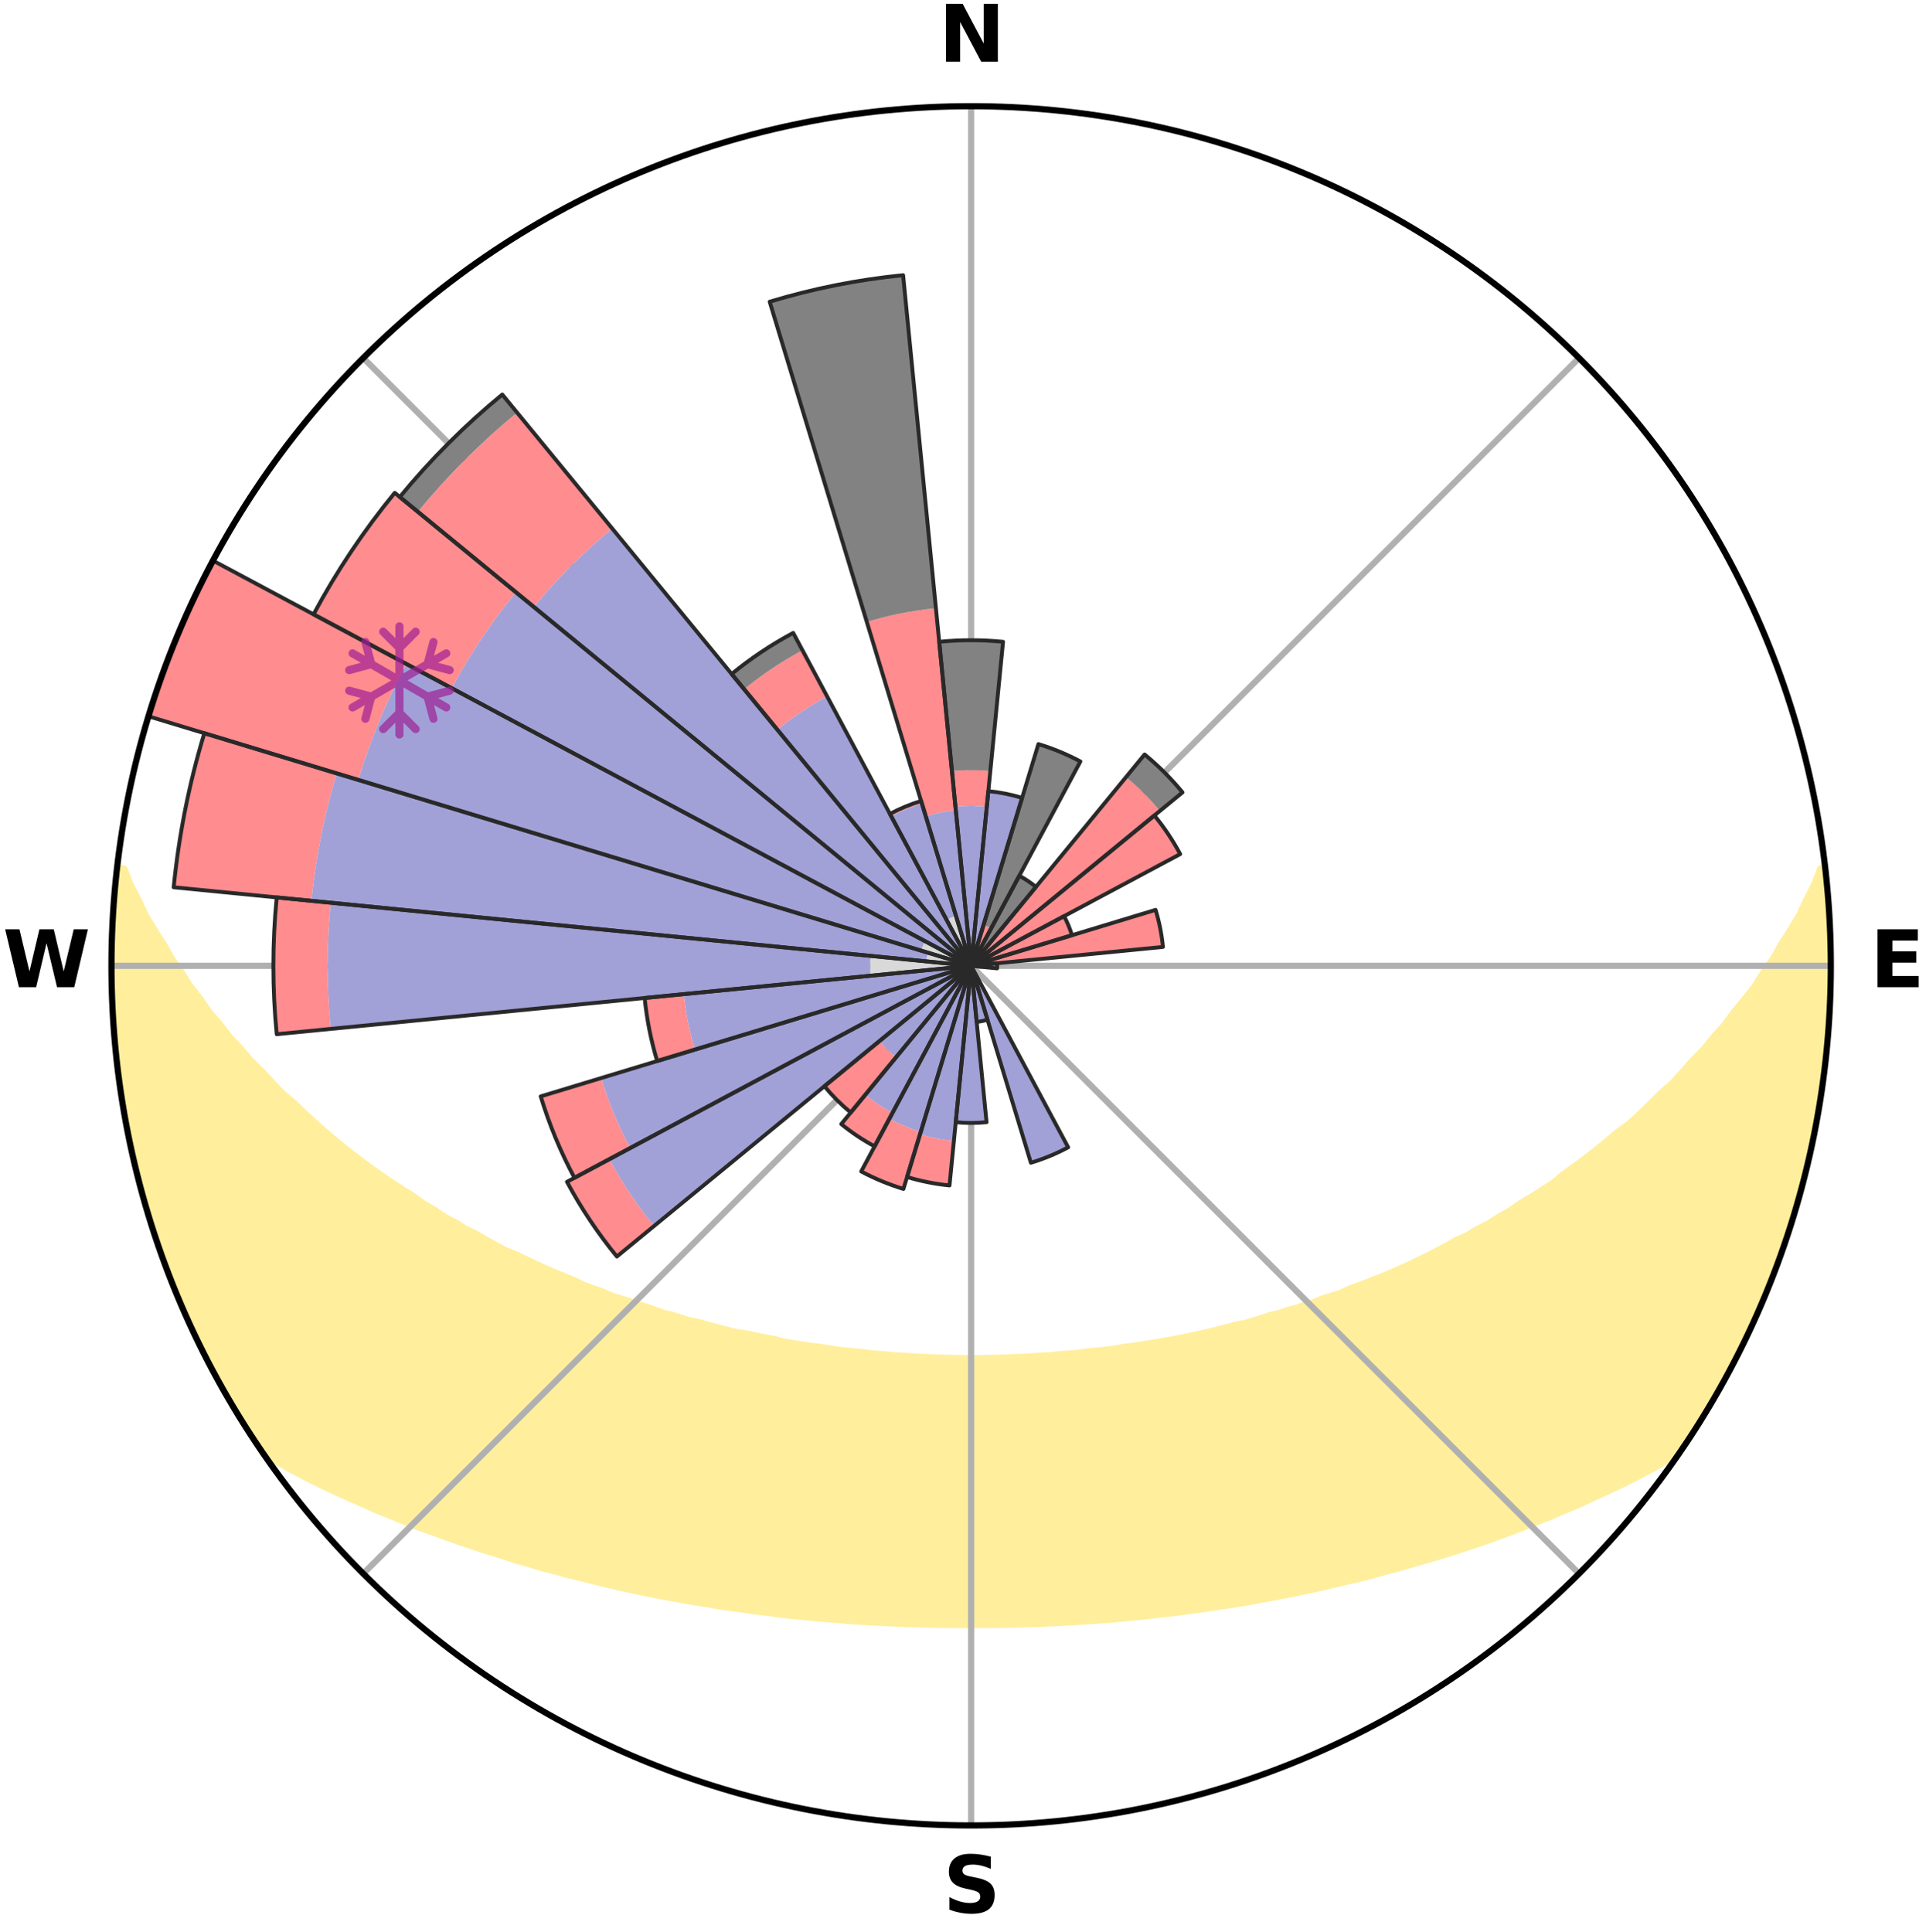 <?xml version="1.0" encoding="utf-8" standalone="no"?>
<!DOCTYPE svg PUBLIC "-//W3C//DTD SVG 1.1//EN"
  "http://www.w3.org/Graphics/SVG/1.1/DTD/svg11.dtd">
<svg xmlns:xlink="http://www.w3.org/1999/xlink" width="248.41pt" height="249.158pt" viewBox="0 0 248.41 249.158" xmlns="http://www.w3.org/2000/svg" version="1.1">
 <title>Ski Rose for Chastreix-Sancy</title>
 <defs>
  <style type="text/css">*{stroke-linejoin: round; stroke-linecap: butt}</style>
 </defs>
 <g id="figure_1">
  <g id="patch_1">
   <path d="M 0 249.158 
L 248.41 249.158 
L 248.41 0 
L 0 0 
z
" style="fill: #ffffff"/>
  </g>
  <g id="axes_1">
   <g id="patch_2">
    <path d="M 236.135 124.579 
C 236.135 110.018 233.267 95.599 227.695 82.147 
C 222.122 68.695 213.955 56.471 203.659 46.175 
C 193.363 35.879 181.139 27.711 167.687 22.139 
C 154.235 16.567 139.815 13.699 125.255 13.699 
C 110.694 13.699 96.275 16.567 82.823 22.139 
C 69.371 27.711 57.147 35.879 46.851 46.175 
C 36.555 56.471 28.387 68.695 22.815 82.147 
C 17.243 95.599 14.375 110.018 14.375 124.579 
C 14.375 139.14 17.243 153.559 22.815 167.011 
C 28.387 180.463 36.555 192.687 46.851 202.983 
C 57.147 213.279 69.371 221.447 82.823 227.019 
C 96.275 232.591 110.694 235.459 125.255 235.459 
C 139.815 235.459 154.235 232.591 167.687 227.019 
C 181.139 221.447 193.363 213.279 203.659 202.983 
C 213.955 192.687 222.122 180.463 227.695 167.011 
C 233.267 153.559 236.135 139.14 236.135 124.579 
M 125.255 124.579 
C 125.255 124.579 125.255 124.579 125.255 124.579 
C 125.255 124.579 125.255 124.579 125.255 124.579 
C 125.255 124.579 125.255 124.579 125.255 124.579 
C 125.255 124.579 125.255 124.579 125.255 124.579 
C 125.255 124.579 125.255 124.579 125.255 124.579 
C 125.255 124.579 125.255 124.579 125.255 124.579 
C 125.255 124.579 125.255 124.579 125.255 124.579 
C 125.255 124.579 125.255 124.579 125.255 124.579 
C 125.255 124.579 125.255 124.579 125.255 124.579 
C 125.255 124.579 125.255 124.579 125.255 124.579 
C 125.255 124.579 125.255 124.579 125.255 124.579 
C 125.255 124.579 125.255 124.579 125.255 124.579 
C 125.255 124.579 125.255 124.579 125.255 124.579 
C 125.255 124.579 125.255 124.579 125.255 124.579 
C 125.255 124.579 125.255 124.579 125.255 124.579 
C 125.255 124.579 125.255 124.579 125.255 124.579 
z
" style="fill: #ffffff"/>
   </g>
   <g id="PolyCollection_1">
    <defs>
     <path id="m9f06b4f949" d="M 235.409 -137.13 
L 234.852 -137.066 
L 234.092 -135.059 
L 233.059 -133.063 
L 232.165 -131.118 
L 231.013 -129.197 
L 229.813 -127.317 
L 228.785 -125.483 
L 227.508 -123.687 
L 226.41 -121.93 
L 225.066 -120.221 
L 223.694 -118.558 
L 222.507 -116.925 
L 221.081 -115.352 
L 219.845 -113.802 
L 218.373 -112.32 
L 217.092 -110.854 
L 215.791 -109.428 
L 214.263 -108.082 
L 212.927 -106.742 
L 211.575 -105.442 
L 210.208 -104.184 
L 208.626 -103.018 
L 207.236 -101.844 
L 205.835 -100.71 
L 204.425 -99.617 
L 203.007 -98.564 
L 201.582 -97.55 
L 200.341 -96.506 
L 198.904 -95.568 
L 197.465 -94.669 
L 196.024 -93.808 
L 194.76 -92.904 
L 193.317 -92.115 
L 192.048 -91.277 
L 190.606 -90.559 
L 189.334 -89.787 
L 187.899 -89.137 
L 186.629 -88.427 
L 185.36 -87.746 
L 184.093 -87.095 
L 182.828 -86.472 
L 181.566 -85.878 
L 180.308 -85.31 
L 179.054 -84.77 
L 177.806 -84.255 
L 176.563 -83.766 
L 175.328 -83.302 
L 174.099 -82.862 
L 173 -82.338 
L 171.784 -81.943 
L 170.577 -81.57 
L 169.489 -81.11 
L 168.298 -80.778 
L 167.219 -80.358 
L 166.045 -80.065 
L 164.976 -79.682 
L 163.821 -79.424 
L 162.764 -79.076 
L 161.712 -78.746 
L 160.665 -78.431 
L 159.547 -78.236 
L 158.514 -77.951 
L 157.486 -77.682 
L 156.464 -77.427 
L 155.448 -77.185 
L 154.438 -76.956 
L 153.434 -76.741 
L 152.436 -76.537 
L 151.444 -76.344 
L 150.459 -76.163 
L 149.479 -75.992 
L 148.506 -75.832 
L 147.539 -75.681 
L 146.578 -75.538 
L 145.623 -75.405 
L 144.675 -75.279 
L 143.758 -75.091 
L 142.817 -74.984 
L 141.883 -74.883 
L 140.954 -74.789 
L 140.03 -74.7 
L 139.126 -74.563 
L 138.209 -74.489 
L 137.297 -74.42 
L 136.389 -74.356 
L 135.493 -74.255 
L 134.591 -74.203 
L 133.693 -74.155 
L 132.802 -74.08 
L 131.908 -74.043 
L 131.017 -74.01 
L 130.129 -73.96 
L 129.241 -73.936 
L 128.354 -73.916 
L 127.468 -73.89 
L 126.582 -73.879 
L 125.697 -73.869 
L 124.812 -73.87 
L 123.927 -73.88 
L 123.042 -73.892 
L 122.156 -73.919 
L 121.27 -73.941 
L 120.381 -73.966 
L 119.494 -74.017 
L 118.603 -74.052 
L 117.709 -74.09 
L 116.819 -74.166 
L 115.92 -74.215 
L 115.019 -74.268 
L 114.124 -74.37 
L 113.216 -74.435 
L 112.305 -74.506 
L 111.404 -74.635 
L 110.486 -74.719 
L 109.562 -74.808 
L 108.634 -74.904 
L 107.7 -75.006 
L 106.787 -75.184 
L 105.844 -75.303 
L 104.896 -75.429 
L 103.942 -75.564 
L 102.983 -75.707 
L 102.017 -75.859 
L 101.045 -76.021 
L 100.112 -76.279 
L 99.13 -76.464 
L 98.143 -76.659 
L 97.149 -76.865 
L 96.149 -77.083 
L 95.082 -77.218 
L 94.067 -77.46 
L 93.047 -77.716 
L 92.02 -77.986 
L 90.988 -78.27 
L 89.951 -78.57 
L 88.826 -78.781 
L 87.775 -79.112 
L 86.72 -79.46 
L 85.566 -79.719 
L 84.499 -80.102 
L 83.428 -80.503 
L 82.249 -80.816 
L 81.168 -81.255 
L 79.973 -81.608 
L 78.768 -81.981 
L 77.674 -82.483 
L 76.455 -82.9 
L 75.228 -83.34 
L 74.126 -83.909 
L 72.889 -84.397 
L 71.646 -84.911 
L 70.398 -85.45 
L 69.145 -86.016 
L 67.888 -86.609 
L 66.628 -87.23 
L 65.21 -87.783 
L 63.942 -88.463 
L 62.675 -89.173 
L 61.407 -89.912 
L 59.971 -90.595 
L 58.704 -91.398 
L 57.264 -92.149 
L 56.001 -93.018 
L 54.561 -93.841 
L 53.306 -94.777 
L 51.871 -95.672 
L 50.439 -96.607 
L 49.011 -97.58 
L 47.589 -98.592 
L 46.173 -99.645 
L 44.765 -100.737 
L 43.366 -101.869 
L 41.978 -103.042 
L 40.601 -104.256 
L 39.238 -105.51 
L 37.89 -106.804 
L 36.35 -108.101 
L 35.033 -109.481 
L 33.735 -110.901 
L 32.247 -112.334 
L 30.989 -113.839 
L 29.543 -115.363 
L 28.333 -116.951 
L 26.935 -118.566 
L 25.779 -120.236 
L 24.438 -121.939 
L 23.341 -123.69 
L 22.066 -125.48 
L 21.038 -127.308 
L 19.839 -129.182 
L 18.685 -131.097 
L 17.788 -133.037 
L 16.747 -135.027 
L 15.976 -137.03 
L 15.174 -137.121 
L 15.174 -137.121 
L 14.917 -135.203 
L 14.766 -133.275 
L 14.76 -131.337 
L 14.545 -129.413 
L 14.42 -127.481 
L 14.398 -125.546 
L 14.524 -123.613 
L 14.439 -121.677 
L 14.57 -119.746 
L 14.609 -117.812 
L 14.74 -115.881 
L 15.028 -113.965 
L 15.099 -112.028 
L 15.383 -110.114 
L 15.697 -108.206 
L 15.93 -106.284 
L 16.304 -104.386 
L 16.602 -102.473 
L 17.037 -100.588 
L 17.501 -98.71 
L 17.92 -96.82 
L 18.442 -94.957 
L 18.993 -93.103 
L 19.575 -91.258 
L 20.186 -89.424 
L 20.739 -87.568 
L 21.412 -85.754 
L 22.115 -83.951 
L 22.849 -82.161 
L 23.613 -80.384 
L 24.41 -78.621 
L 25.251 -76.88 
L 26.032 -75.108 
L 26.952 -73.406 
L 27.835 -71.684 
L 28.765 -69.988 
L 29.745 -68.319 
L 30.726 -66.652 
L 31.761 -65.017 
L 32.794 -63.38 
L 33.894 -61.788 
L 35.699 -60.699 
L 37.533 -59.669 
L 39.383 -58.688 
L 41.248 -57.757 
L 43.114 -56.868 
L 44.986 -56.023 
L 46.852 -55.214 
L 48.658 -54.391 
L 50.52 -53.658 
L 52.319 -52.905 
L 54.113 -52.185 
L 55.952 -51.549 
L 57.733 -50.892 
L 59.508 -50.265 
L 61.275 -49.668 
L 63.034 -49.099 
L 64.784 -48.557 
L 66.487 -47.992 
L 68.221 -47.502 
L 69.906 -46.983 
L 71.622 -46.543 
L 73.296 -46.077 
L 74.992 -45.682 
L 76.646 -45.256 
L 78.295 -44.857 
L 79.934 -44.474 
L 81.567 -44.117 
L 83.19 -43.773 
L 84.807 -43.454 
L 86.414 -43.147 
L 88.015 -42.863 
L 89.605 -42.59 
L 91.19 -42.339 
L 92.751 -42.062 
L 94.319 -41.836 
L 95.881 -41.631 
L 97.424 -41.402 
L 98.971 -41.217 
L 100.503 -41.019 
L 102.03 -40.834 
L 103.561 -40.695 
L 105.078 -40.538 
L 106.596 -40.415 
L 108.105 -40.284 
L 109.61 -40.165 
L 111.111 -40.059 
L 112.612 -39.986 
L 114.107 -39.904 
L 115.599 -39.833 
L 117.089 -39.774 
L 118.577 -39.726 
L 120.063 -39.693 
L 121.547 -39.667 
L 123.031 -39.651 
L 124.514 -39.647 
L 125.996 -39.649 
L 127.479 -39.656 
L 128.962 -39.663 
L 130.447 -39.689 
L 131.933 -39.726 
L 133.421 -39.774 
L 134.91 -39.834 
L 136.404 -39.895 
L 137.899 -39.977 
L 139.397 -40.071 
L 140.898 -40.177 
L 142.408 -40.271 
L 143.917 -40.401 
L 145.43 -40.545 
L 146.953 -40.68 
L 148.475 -40.85 
L 150.002 -41.034 
L 151.545 -41.198 
L 153.082 -41.412 
L 154.636 -41.61 
L 156.184 -41.854 
L 157.754 -42.074 
L 159.329 -42.316 
L 160.915 -42.566 
L 162.489 -42.877 
L 164.086 -43.167 
L 165.695 -43.468 
L 167.309 -43.794 
L 168.934 -44.132 
L 170.563 -44.496 
L 172.205 -44.874 
L 173.85 -45.279 
L 175.536 -45.653 
L 177.203 -46.095 
L 178.872 -46.566 
L 180.586 -47.007 
L 182.275 -47.52 
L 184.008 -48.01 
L 185.751 -48.525 
L 187.502 -49.067 
L 189.262 -49.636 
L 191.03 -50.233 
L 192.806 -50.86 
L 194.589 -51.517 
L 196.377 -52.205 
L 198.171 -52.925 
L 200.023 -53.627 
L 201.826 -54.414 
L 203.694 -55.182 
L 205.501 -56.042 
L 207.367 -56.891 
L 209.238 -57.776 
L 211.098 -58.709 
L 212.952 -59.686 
L 214.783 -60.719 
L 216.592 -61.805 
L 217.714 -63.381 
L 218.767 -65.006 
L 219.793 -66.646 
L 220.785 -68.307 
L 221.743 -69.989 
L 222.621 -71.714 
L 223.564 -73.402 
L 224.444 -75.125 
L 225.28 -76.869 
L 226.041 -78.648 
L 226.92 -80.374 
L 227.594 -82.189 
L 228.419 -83.942 
L 229.046 -85.773 
L 229.725 -87.584 
L 230.357 -89.412 
L 230.943 -91.256 
L 231.549 -93.093 
L 232.037 -94.966 
L 232.597 -96.819 
L 233.001 -98.712 
L 233.488 -100.584 
L 233.853 -102.484 
L 234.265 -104.375 
L 234.537 -106.292 
L 234.907 -108.191 
L 235.055 -110.124 
L 235.319 -112.039 
L 235.574 -113.957 
L 235.791 -115.88 
L 235.784 -117.819 
L 235.906 -119.748 
L 236.013 -121.679 
L 236.083 -123.612 
L 236.119 -125.547 
L 235.934 -127.477 
L 235.884 -129.409 
L 235.819 -131.341 
L 235.721 -133.273 
L 235.591 -135.203 
L 235.409 -137.13 
z
" style="stroke: #ffee9c"/>
    </defs>
    <g clip-path="url(#pbf48bf7f84)">
     <use xlink:href="#m9f06b4f949" x="0" y="249.158" style="fill: #ffee9c; stroke: #ffee9c"/>
    </g>
   </g>
   <g id="matplotlib.axis_1">
    <g id="xtick_1">
     <g id="line2d_1">
      <path d="M 125.255 124.579 
L 125.255 13.699 
" clip-path="url(#pbf48bf7f84)" style="fill: none; stroke: #b0b0b0; stroke-width: 0.8; stroke-linecap: square"/>
     </g>
     <g id="text_1">
      <!-- N -->
      <g transform="translate(121.07 7.958) scale(0.1 -0.1)">
       <defs>
        <path id="DejaVuSans-Bold-4e" d="M 588 4666 
L 1931 4666 
L 3628 1466 
L 3628 4666 
L 4769 4666 
L 4769 0 
L 3425 0 
L 1728 3200 
L 1728 0 
L 588 0 
L 588 4666 
z
" transform="scale(0.016)"/>
       </defs>
       <use xlink:href="#DejaVuSans-Bold-4e"/>
      </g>
     </g>
    </g>
    <g id="xtick_2">
     <g id="line2d_2">
      <path d="M 125.255 124.579 
L 203.659 46.175 
" clip-path="url(#pbf48bf7f84)" style="fill: none; stroke: #b0b0b0; stroke-width: 0.8; stroke-linecap: square"/>
     </g>
    </g>
    <g id="xtick_3">
     <g id="line2d_3">
      <path d="M 125.255 124.579 
L 236.135 124.579 
" clip-path="url(#pbf48bf7f84)" style="fill: none; stroke: #b0b0b0; stroke-width: 0.8; stroke-linecap: square"/>
     </g>
     <g id="text_2">
      <!-- E -->
      <g transform="translate(241.219 127.338) scale(0.1 -0.1)">
       <defs>
        <path id="DejaVuSans-Bold-45" d="M 588 4666 
L 3834 4666 
L 3834 3756 
L 1791 3756 
L 1791 2888 
L 3713 2888 
L 3713 1978 
L 1791 1978 
L 1791 909 
L 3903 909 
L 3903 0 
L 588 0 
L 588 4666 
z
" transform="scale(0.016)"/>
       </defs>
       <use xlink:href="#DejaVuSans-Bold-45"/>
      </g>
     </g>
    </g>
    <g id="xtick_4">
     <g id="line2d_4">
      <path d="M 125.255 124.579 
L 203.659 202.983 
" clip-path="url(#pbf48bf7f84)" style="fill: none; stroke: #b0b0b0; stroke-width: 0.8; stroke-linecap: square"/>
     </g>
    </g>
    <g id="xtick_5">
     <g id="line2d_5">
      <path d="M 125.255 124.579 
L 125.255 235.459 
" clip-path="url(#pbf48bf7f84)" style="fill: none; stroke: #b0b0b0; stroke-width: 0.8; stroke-linecap: square"/>
     </g>
     <g id="text_3">
      <!-- S -->
      <g transform="translate(121.654 246.718) scale(0.1 -0.1)">
       <defs>
        <path id="DejaVuSans-Bold-53" d="M 3834 4519 
L 3834 3531 
Q 3450 3703 3084 3790 
Q 2719 3878 2394 3878 
Q 1963 3878 1756 3759 
Q 1550 3641 1550 3391 
Q 1550 3203 1689 3098 
Q 1828 2994 2194 2919 
L 2706 2816 
Q 3484 2659 3812 2340 
Q 4141 2022 4141 1434 
Q 4141 663 3683 286 
Q 3225 -91 2284 -91 
Q 1841 -91 1394 -6 
Q 947 78 500 244 
L 500 1259 
Q 947 1022 1364 901 
Q 1781 781 2169 781 
Q 2563 781 2772 912 
Q 2981 1044 2981 1288 
Q 2981 1506 2839 1625 
Q 2697 1744 2272 1838 
L 1806 1941 
Q 1106 2091 782 2419 
Q 459 2747 459 3303 
Q 459 4000 909 4375 
Q 1359 4750 2203 4750 
Q 2588 4750 2994 4692 
Q 3400 4634 3834 4519 
z
" transform="scale(0.016)"/>
       </defs>
       <use xlink:href="#DejaVuSans-Bold-53"/>
      </g>
     </g>
    </g>
    <g id="xtick_6">
     <g id="line2d_6">
      <path d="M 125.255 124.579 
L 46.851 202.983 
" clip-path="url(#pbf48bf7f84)" style="fill: none; stroke: #b0b0b0; stroke-width: 0.8; stroke-linecap: square"/>
     </g>
    </g>
    <g id="xtick_7">
     <g id="line2d_7">
      <path d="M 125.255 124.579 
L 14.375 124.579 
" clip-path="url(#pbf48bf7f84)" style="fill: none; stroke: #b0b0b0; stroke-width: 0.8; stroke-linecap: square"/>
     </g>
     <g id="text_4">
      <!-- W -->
      <g transform="translate(0.36 127.338) scale(0.1 -0.1)">
       <defs>
        <path id="DejaVuSans-Bold-57" d="M 191 4666 
L 1344 4666 
L 2150 1275 
L 2950 4666 
L 4109 4666 
L 4909 1275 
L 5716 4666 
L 6859 4666 
L 5759 0 
L 4372 0 
L 3525 3547 
L 2688 0 
L 1300 0 
L 191 4666 
z
" transform="scale(0.016)"/>
       </defs>
       <use xlink:href="#DejaVuSans-Bold-57"/>
      </g>
     </g>
    </g>
    <g id="xtick_8">
     <g id="line2d_8">
      <path d="M 125.255 124.579 
L 46.851 46.175 
" clip-path="url(#pbf48bf7f84)" style="fill: none; stroke: #b0b0b0; stroke-width: 0.8; stroke-linecap: square"/>
     </g>
    </g>
   </g>
   <g id="matplotlib.axis_2"/>
   <g id="patch_3">
    <path d="M 125.255 124.579 
C 125.255 124.579 125.255 124.579 125.255 124.579 
C 125.255 124.579 125.255 124.579 125.255 124.579 
L 125.255 124.579 
C 125.255 124.579 125.255 124.579 125.255 124.579 
C 125.255 124.579 125.255 124.579 125.255 124.579 
z
" clip-path="url(#pbf48bf7f84)" style="fill: #d9d9d9"/>
   </g>
   <g id="patch_4">
    <path d="M 125.255 124.579 
C 125.255 124.579 125.255 124.579 125.255 124.579 
C 125.255 124.579 125.255 124.579 125.255 124.579 
L 125.255 124.579 
C 125.255 124.579 125.255 124.579 125.255 124.579 
C 125.255 124.579 125.255 124.579 125.255 124.579 
z
" clip-path="url(#pbf48bf7f84)" style="fill: #d9d9d9"/>
   </g>
   <g id="patch_5">
    <path d="M 125.255 124.579 
C 125.255 124.579 125.255 124.579 125.255 124.579 
C 125.255 124.579 125.255 124.579 125.255 124.579 
L 125.255 124.579 
C 125.255 124.579 125.255 124.579 125.255 124.579 
C 125.255 124.579 125.255 124.579 125.255 124.579 
z
" clip-path="url(#pbf48bf7f84)" style="fill: #d9d9d9"/>
   </g>
   <g id="patch_6">
    <path d="M 125.255 124.579 
C 125.255 124.579 125.255 124.579 125.255 124.579 
C 125.255 124.579 125.255 124.579 125.255 124.579 
L 125.255 124.579 
C 125.255 124.579 125.255 124.579 125.255 124.579 
C 125.255 124.579 125.255 124.579 125.255 124.579 
z
" clip-path="url(#pbf48bf7f84)" style="fill: #d9d9d9"/>
   </g>
   <g id="patch_7">
    <path d="M 125.255 124.579 
C 125.255 124.579 125.255 124.579 125.255 124.579 
C 125.255 124.579 125.255 124.579 125.255 124.579 
L 125.255 124.579 
C 125.255 124.579 125.255 124.579 125.255 124.579 
C 125.255 124.579 125.255 124.579 125.255 124.579 
z
" clip-path="url(#pbf48bf7f84)" style="fill: #d9d9d9"/>
   </g>
   <g id="patch_8">
    <path d="M 125.255 124.579 
C 125.255 124.579 125.255 124.579 125.255 124.579 
C 125.255 124.579 125.255 124.579 125.255 124.579 
L 125.255 124.579 
C 125.255 124.579 125.255 124.579 125.255 124.579 
C 125.255 124.579 125.255 124.579 125.255 124.579 
z
" clip-path="url(#pbf48bf7f84)" style="fill: #d9d9d9"/>
   </g>
   <g id="patch_9">
    <path d="M 125.255 124.579 
C 125.255 124.579 125.255 124.579 125.255 124.579 
C 125.255 124.579 125.255 124.579 125.255 124.579 
L 125.255 124.579 
C 125.255 124.579 125.255 124.579 125.255 124.579 
C 125.255 124.579 125.255 124.579 125.255 124.579 
z
" clip-path="url(#pbf48bf7f84)" style="fill: #d9d9d9"/>
   </g>
   <g id="patch_10">
    <path d="M 125.255 124.579 
C 125.255 124.579 125.255 124.579 125.255 124.579 
C 125.255 124.579 125.255 124.579 125.255 124.579 
L 125.255 124.579 
C 125.255 124.579 125.255 124.579 125.255 124.579 
C 125.255 124.579 125.255 124.579 125.255 124.579 
z
" clip-path="url(#pbf48bf7f84)" style="fill: #d9d9d9"/>
   </g>
   <g id="patch_11">
    <path d="M 125.255 124.579 
C 125.255 124.579 125.255 124.579 125.255 124.579 
C 125.255 124.579 125.255 124.579 125.255 124.579 
L 125.255 124.579 
C 125.255 124.579 125.255 124.579 125.255 124.579 
C 125.255 124.579 125.255 124.579 125.255 124.579 
z
" clip-path="url(#pbf48bf7f84)" style="fill: #d9d9d9"/>
   </g>
   <g id="patch_12">
    <path d="M 125.255 124.579 
C 125.255 124.579 125.255 124.579 125.255 124.579 
C 125.255 124.579 125.255 124.579 125.255 124.579 
L 125.255 124.579 
C 125.255 124.579 125.255 124.579 125.255 124.579 
C 125.255 124.579 125.255 124.579 125.255 124.579 
z
" clip-path="url(#pbf48bf7f84)" style="fill: #d9d9d9"/>
   </g>
   <g id="patch_13">
    <path d="M 125.255 124.579 
C 125.255 124.579 125.255 124.579 125.255 124.579 
C 125.255 124.579 125.255 124.579 125.255 124.579 
L 125.255 124.579 
C 125.255 124.579 125.255 124.579 125.255 124.579 
C 125.255 124.579 125.255 124.579 125.255 124.579 
z
" clip-path="url(#pbf48bf7f84)" style="fill: #d9d9d9"/>
   </g>
   <g id="patch_14">
    <path d="M 125.255 124.579 
C 125.255 124.579 125.255 124.579 125.255 124.579 
C 125.255 124.579 125.255 124.579 125.255 124.579 
L 125.255 124.579 
C 125.255 124.579 125.255 124.579 125.255 124.579 
C 125.255 124.579 125.255 124.579 125.255 124.579 
z
" clip-path="url(#pbf48bf7f84)" style="fill: #d9d9d9"/>
   </g>
   <g id="patch_15">
    <path d="M 125.255 124.579 
C 125.255 124.579 125.255 124.579 125.255 124.579 
C 125.255 124.579 125.255 124.579 125.255 124.579 
L 125.255 124.579 
C 125.255 124.579 125.255 124.579 125.255 124.579 
C 125.255 124.579 125.255 124.579 125.255 124.579 
z
" clip-path="url(#pbf48bf7f84)" style="fill: #d9d9d9"/>
   </g>
   <g id="patch_16">
    <path d="M 125.255 124.579 
C 125.255 124.579 125.255 124.579 125.255 124.579 
C 125.255 124.579 125.255 124.579 125.255 124.579 
L 125.255 124.579 
C 125.255 124.579 125.255 124.579 125.255 124.579 
C 125.255 124.579 125.255 124.579 125.255 124.579 
z
" clip-path="url(#pbf48bf7f84)" style="fill: #d9d9d9"/>
   </g>
   <g id="patch_17">
    <path d="M 125.255 124.579 
C 125.255 124.579 125.255 124.579 125.255 124.579 
C 125.255 124.579 125.255 124.579 125.255 124.579 
L 125.255 124.579 
C 125.255 124.579 125.255 124.579 125.255 124.579 
C 125.255 124.579 125.255 124.579 125.255 124.579 
z
" clip-path="url(#pbf48bf7f84)" style="fill: #d9d9d9"/>
   </g>
   <g id="patch_18">
    <path d="M 125.255 124.579 
C 125.255 124.579 125.255 124.579 125.255 124.579 
C 125.255 124.579 125.255 124.579 125.255 124.579 
L 125.255 124.579 
C 125.255 124.579 125.255 124.579 125.255 124.579 
C 125.255 124.579 125.255 124.579 125.255 124.579 
z
" clip-path="url(#pbf48bf7f84)" style="fill: #d9d9d9"/>
   </g>
   <g id="patch_19">
    <path d="M 125.255 124.579 
C 125.255 124.579 125.255 124.579 125.255 124.579 
C 125.255 124.579 125.255 124.579 125.255 124.579 
L 125.255 124.579 
C 125.255 124.579 125.255 124.579 125.255 124.579 
C 125.255 124.579 125.255 124.579 125.255 124.579 
z
" clip-path="url(#pbf48bf7f84)" style="fill: #d9d9d9"/>
   </g>
   <g id="patch_20">
    <path d="M 125.255 124.579 
C 125.255 124.579 125.255 124.579 125.255 124.579 
C 125.255 124.579 125.255 124.579 125.255 124.579 
L 125.255 124.579 
C 125.255 124.579 125.255 124.579 125.255 124.579 
C 125.255 124.579 125.255 124.579 125.255 124.579 
z
" clip-path="url(#pbf48bf7f84)" style="fill: #d9d9d9"/>
   </g>
   <g id="patch_21">
    <path d="M 125.255 124.579 
C 125.255 124.579 125.255 124.579 125.255 124.579 
C 125.255 124.579 125.255 124.579 125.255 124.579 
L 125.255 124.579 
C 125.255 124.579 125.255 124.579 125.255 124.579 
C 125.255 124.579 125.255 124.579 125.255 124.579 
z
" clip-path="url(#pbf48bf7f84)" style="fill: #d9d9d9"/>
   </g>
   <g id="patch_22">
    <path d="M 125.255 124.579 
C 125.255 124.579 125.255 124.579 125.255 124.579 
C 125.255 124.579 125.255 124.579 125.255 124.579 
L 125.255 124.579 
C 125.255 124.579 125.255 124.579 125.255 124.579 
C 125.255 124.579 125.255 124.579 125.255 124.579 
z
" clip-path="url(#pbf48bf7f84)" style="fill: #d9d9d9"/>
   </g>
   <g id="patch_23">
    <path d="M 125.255 124.579 
C 125.255 124.579 125.255 124.579 125.255 124.579 
C 125.255 124.579 125.255 124.579 125.255 124.579 
L 125.255 124.579 
C 125.255 124.579 125.255 124.579 125.255 124.579 
C 125.255 124.579 125.255 124.579 125.255 124.579 
z
" clip-path="url(#pbf48bf7f84)" style="fill: #d9d9d9"/>
   </g>
   <g id="patch_24">
    <path d="M 125.255 124.579 
C 125.255 124.579 125.255 124.579 125.255 124.579 
C 125.255 124.579 125.255 124.579 125.255 124.579 
L 125.255 124.579 
C 125.255 124.579 125.255 124.579 125.255 124.579 
C 125.255 124.579 125.255 124.579 125.255 124.579 
z
" clip-path="url(#pbf48bf7f84)" style="fill: #d9d9d9"/>
   </g>
   <g id="patch_25">
    <path d="M 125.255 124.579 
C 125.255 124.579 125.255 124.579 125.255 124.579 
C 125.255 124.579 125.255 124.579 125.255 124.579 
L 125.255 124.579 
C 125.255 124.579 125.255 124.579 125.255 124.579 
C 125.255 124.579 125.255 124.579 125.255 124.579 
z
" clip-path="url(#pbf48bf7f84)" style="fill: #d9d9d9"/>
   </g>
   <g id="patch_26">
    <path d="M 125.255 124.579 
C 125.255 124.579 125.255 124.579 125.255 124.579 
C 125.255 124.579 125.255 124.579 125.255 124.579 
L 125.255 124.579 
C 125.255 124.579 125.255 124.579 125.255 124.579 
C 125.255 124.579 125.255 124.579 125.255 124.579 
z
" clip-path="url(#pbf48bf7f84)" style="fill: #d9d9d9"/>
   </g>
   <g id="patch_27">
    <path d="M 125.255 124.579 
C 125.255 124.579 125.255 124.579 125.255 124.579 
C 125.255 124.579 125.255 124.579 125.255 124.579 
L 112.294 123.303 
C 112.253 123.727 112.232 124.153 112.232 124.579 
C 112.232 125.005 112.253 125.431 112.294 125.856 
z
" clip-path="url(#pbf48bf7f84)" style="fill: #d9d9d9"/>
   </g>
   <g id="patch_28">
    <path d="M 125.255 124.579 
C 125.255 124.579 125.255 124.579 125.255 124.579 
C 125.255 124.579 125.255 124.579 125.255 124.579 
L 119.681 122.888 
C 119.626 123.071 119.58 123.256 119.543 123.443 
C 119.505 123.63 119.477 123.818 119.459 124.008 
z
" clip-path="url(#pbf48bf7f84)" style="fill: #d9d9d9"/>
   </g>
   <g id="patch_29">
    <path d="M 125.255 124.579 
C 125.255 124.579 125.255 124.579 125.255 124.579 
C 125.255 124.579 125.255 124.579 125.255 124.579 
L 119.324 121.409 
C 119.22 121.603 119.126 121.802 119.042 122.005 
C 118.957 122.209 118.883 122.416 118.819 122.627 
z
" clip-path="url(#pbf48bf7f84)" style="fill: #d9d9d9"/>
   </g>
   <g id="patch_30">
    <path d="M 125.255 124.579 
C 125.255 124.579 125.255 124.579 125.255 124.579 
C 125.255 124.579 125.255 124.579 125.255 124.579 
L 125.255 124.579 
C 125.255 124.579 125.255 124.579 125.255 124.579 
C 125.255 124.579 125.255 124.579 125.255 124.579 
z
" clip-path="url(#pbf48bf7f84)" style="fill: #d9d9d9"/>
   </g>
   <g id="patch_31">
    <path d="M 125.255 124.579 
C 125.255 124.579 125.255 124.579 125.255 124.579 
C 125.255 124.579 125.255 124.579 125.255 124.579 
L 125.255 124.579 
C 125.255 124.579 125.255 124.579 125.255 124.579 
C 125.255 124.579 125.255 124.579 125.255 124.579 
z
" clip-path="url(#pbf48bf7f84)" style="fill: #d9d9d9"/>
   </g>
   <g id="patch_32">
    <path d="M 125.255 124.579 
C 125.255 124.579 125.255 124.579 125.255 124.579 
C 125.255 124.579 125.255 124.579 125.255 124.579 
L 125.255 124.579 
C 125.255 124.579 125.255 124.579 125.255 124.579 
C 125.255 124.579 125.255 124.579 125.255 124.579 
z
" clip-path="url(#pbf48bf7f84)" style="fill: #d9d9d9"/>
   </g>
   <g id="patch_33">
    <path d="M 125.255 124.579 
C 125.255 124.579 125.255 124.579 125.255 124.579 
C 125.255 124.579 125.255 124.579 125.255 124.579 
L 123.303 118.143 
C 123.092 118.207 122.885 118.282 122.681 118.366 
C 122.478 118.45 122.279 118.544 122.085 118.648 
z
" clip-path="url(#pbf48bf7f84)" style="fill: #d9d9d9"/>
   </g>
   <g id="patch_34">
    <path d="M 125.255 124.579 
C 125.255 124.579 125.255 124.579 125.255 124.579 
C 125.255 124.579 125.255 124.579 125.255 124.579 
L 125.255 124.579 
C 125.255 124.579 125.255 124.579 125.255 124.579 
C 125.255 124.579 125.255 124.579 125.255 124.579 
z
" clip-path="url(#pbf48bf7f84)" style="fill: #d9d9d9"/>
   </g>
   <g id="patch_35">
    <path d="M 125.255 124.579 
C 125.255 124.579 125.255 124.579 125.255 124.579 
C 125.255 124.579 125.255 124.579 125.255 124.579 
L 127.278 104.041 
C 126.605 103.975 125.93 103.942 125.255 103.942 
C 124.579 103.942 123.904 103.975 123.232 104.041 
z
" clip-path="url(#pbf48bf7f84)" style="fill: #a1a1d8"/>
   </g>
   <g id="patch_36">
    <path d="M 125.255 124.579 
C 125.255 124.579 125.255 124.579 125.255 124.579 
C 125.255 124.579 125.255 124.579 125.255 124.579 
L 131.827 102.914 
C 131.118 102.699 130.399 102.518 129.672 102.374 
C 128.945 102.229 128.211 102.12 127.474 102.048 
z
" clip-path="url(#pbf48bf7f84)" style="fill: #a1a1d8"/>
   </g>
   <g id="patch_37">
    <path d="M 125.255 124.579 
C 125.255 124.579 125.255 124.579 125.255 124.579 
C 125.255 124.579 125.255 124.579 125.255 124.579 
L 125.255 124.579 
C 125.255 124.579 125.255 124.579 125.255 124.579 
C 125.255 124.579 125.255 124.579 125.255 124.579 
z
" clip-path="url(#pbf48bf7f84)" style="fill: #a1a1d8"/>
   </g>
   <g id="patch_38">
    <path d="M 125.255 124.579 
C 125.255 124.579 125.255 124.579 125.255 124.579 
C 125.255 124.579 125.255 124.579 125.255 124.579 
L 125.255 124.579 
C 125.255 124.579 125.255 124.579 125.255 124.579 
C 125.255 124.579 125.255 124.579 125.255 124.579 
z
" clip-path="url(#pbf48bf7f84)" style="fill: #a1a1d8"/>
   </g>
   <g id="patch_39">
    <path d="M 125.255 124.579 
C 125.255 124.579 125.255 124.579 125.255 124.579 
C 125.255 124.579 125.255 124.579 125.255 124.579 
L 125.255 124.579 
C 125.255 124.579 125.255 124.579 125.255 124.579 
C 125.255 124.579 125.255 124.579 125.255 124.579 
z
" clip-path="url(#pbf48bf7f84)" style="fill: #a1a1d8"/>
   </g>
   <g id="patch_40">
    <path d="M 125.255 124.579 
C 125.255 124.579 125.255 124.579 125.255 124.579 
C 125.255 124.579 125.255 124.579 125.255 124.579 
L 125.255 124.579 
C 125.255 124.579 125.255 124.579 125.255 124.579 
C 125.255 124.579 125.255 124.579 125.255 124.579 
z
" clip-path="url(#pbf48bf7f84)" style="fill: #a1a1d8"/>
   </g>
   <g id="patch_41">
    <path d="M 125.255 124.579 
C 125.255 124.579 125.255 124.579 125.255 124.579 
C 125.255 124.579 125.255 124.579 125.255 124.579 
L 125.255 124.579 
C 125.255 124.579 125.255 124.579 125.255 124.579 
C 125.255 124.579 125.255 124.579 125.255 124.579 
z
" clip-path="url(#pbf48bf7f84)" style="fill: #a1a1d8"/>
   </g>
   <g id="patch_42">
    <path d="M 125.255 124.579 
C 125.255 124.579 125.255 124.579 125.255 124.579 
C 125.255 124.579 125.255 124.579 125.255 124.579 
L 125.255 124.579 
C 125.255 124.579 125.255 124.579 125.255 124.579 
C 125.255 124.579 125.255 124.579 125.255 124.579 
z
" clip-path="url(#pbf48bf7f84)" style="fill: #a1a1d8"/>
   </g>
   <g id="patch_43">
    <path d="M 125.255 124.579 
C 125.255 124.579 125.255 124.579 125.255 124.579 
C 125.255 124.579 125.255 124.579 125.255 124.579 
L 125.255 124.579 
C 125.255 124.579 125.255 124.579 125.255 124.579 
C 125.255 124.579 125.255 124.579 125.255 124.579 
z
" clip-path="url(#pbf48bf7f84)" style="fill: #a1a1d8"/>
   </g>
   <g id="patch_44">
    <path d="M 125.255 124.579 
C 125.255 124.579 125.255 124.579 125.255 124.579 
C 125.255 124.579 125.255 124.579 125.255 124.579 
L 125.255 124.579 
C 125.255 124.579 125.255 124.579 125.255 124.579 
C 125.255 124.579 125.255 124.579 125.255 124.579 
z
" clip-path="url(#pbf48bf7f84)" style="fill: #a1a1d8"/>
   </g>
   <g id="patch_45">
    <path d="M 125.255 124.579 
C 125.255 124.579 125.255 124.579 125.255 124.579 
C 125.255 124.579 125.255 124.579 125.255 124.579 
L 125.255 124.579 
C 125.255 124.579 125.255 124.579 125.255 124.579 
C 125.255 124.579 125.255 124.579 125.255 124.579 
z
" clip-path="url(#pbf48bf7f84)" style="fill: #a1a1d8"/>
   </g>
   <g id="patch_46">
    <path d="M 125.255 124.579 
C 125.255 124.579 125.255 124.579 125.255 124.579 
C 125.255 124.579 125.255 124.579 125.255 124.579 
L 125.255 124.579 
C 125.255 124.579 125.255 124.579 125.255 124.579 
C 125.255 124.579 125.255 124.579 125.255 124.579 
z
" clip-path="url(#pbf48bf7f84)" style="fill: #a1a1d8"/>
   </g>
   <g id="patch_47">
    <path d="M 125.255 124.579 
C 125.255 124.579 125.255 124.579 125.255 124.579 
C 125.255 124.579 125.255 124.579 125.255 124.579 
L 125.255 124.579 
C 125.255 124.579 125.255 124.579 125.255 124.579 
C 125.255 124.579 125.255 124.579 125.255 124.579 
z
" clip-path="url(#pbf48bf7f84)" style="fill: #a1a1d8"/>
   </g>
   <g id="patch_48">
    <path d="M 125.255 124.579 
C 125.255 124.579 125.255 124.579 125.255 124.579 
C 125.255 124.579 125.255 124.579 125.255 124.579 
L 125.255 124.579 
C 125.255 124.579 125.255 124.579 125.255 124.579 
C 125.255 124.579 125.255 124.579 125.255 124.579 
z
" clip-path="url(#pbf48bf7f84)" style="fill: #a1a1d8"/>
   </g>
   <g id="patch_49">
    <path d="M 125.255 124.579 
C 125.255 124.579 125.255 124.579 125.255 124.579 
C 125.255 124.579 125.255 124.579 125.255 124.579 
L 132.961 149.984 
C 133.793 149.732 134.612 149.439 135.414 149.106 
C 136.217 148.774 137.003 148.402 137.769 147.992 
z
" clip-path="url(#pbf48bf7f84)" style="fill: #a1a1d8"/>
   </g>
   <g id="patch_50">
    <path d="M 125.255 124.579 
C 125.255 124.579 125.255 124.579 125.255 124.579 
C 125.255 124.579 125.255 124.579 125.255 124.579 
L 125.967 131.808 
C 126.203 131.785 126.439 131.75 126.672 131.703 
C 126.905 131.657 127.136 131.599 127.363 131.53 
z
" clip-path="url(#pbf48bf7f84)" style="fill: #a1a1d8"/>
   </g>
   <g id="patch_51">
    <path d="M 125.255 124.579 
C 125.255 124.579 125.255 124.579 125.255 124.579 
C 125.255 124.579 125.255 124.579 125.255 124.579 
L 123.268 144.75 
C 123.928 144.815 124.591 144.848 125.255 144.848 
C 125.918 144.848 126.581 144.815 127.242 144.75 
z
" clip-path="url(#pbf48bf7f84)" style="fill: #a1a1d8"/>
   </g>
   <g id="patch_52">
    <path d="M 125.255 124.579 
C 125.255 124.579 125.255 124.579 125.255 124.579 
C 125.255 124.579 125.255 124.579 125.255 124.579 
L 118.659 146.324 
C 119.37 146.54 120.092 146.721 120.822 146.866 
C 121.551 147.011 122.287 147.12 123.028 147.193 
z
" clip-path="url(#pbf48bf7f84)" style="fill: #a1a1d8"/>
   </g>
   <g id="patch_53">
    <path d="M 125.255 124.579 
C 125.255 124.579 125.255 124.579 125.255 124.579 
C 125.255 124.579 125.255 124.579 125.255 124.579 
L 114.701 144.325 
C 115.347 144.67 116.01 144.983 116.687 145.264 
C 117.364 145.544 118.054 145.791 118.756 146.004 
z
" clip-path="url(#pbf48bf7f84)" style="fill: #a1a1d8"/>
   </g>
   <g id="patch_54">
    <path d="M 125.255 124.579 
C 125.255 124.579 125.255 124.579 125.255 124.579 
C 125.255 124.579 125.255 124.579 125.255 124.579 
L 111.596 141.223 
C 112.141 141.67 112.707 142.09 113.293 142.481 
C 113.879 142.873 114.484 143.235 115.105 143.568 
z
" clip-path="url(#pbf48bf7f84)" style="fill: #a1a1d8"/>
   </g>
   <g id="patch_55">
    <path d="M 125.255 124.579 
C 125.255 124.579 125.255 124.579 125.255 124.579 
C 125.255 124.579 125.255 124.579 125.255 124.579 
L 113.438 134.277 
C 113.756 134.663 114.092 135.034 114.446 135.388 
C 114.799 135.742 115.17 136.078 115.557 136.396 
z
" clip-path="url(#pbf48bf7f84)" style="fill: #a1a1d8"/>
   </g>
   <g id="patch_56">
    <path d="M 125.255 124.579 
C 125.255 124.579 125.255 124.579 125.255 124.579 
C 125.255 124.579 125.255 124.579 125.255 124.579 
L 78.585 149.525 
C 79.402 151.052 80.293 152.539 81.255 153.979 
C 82.217 155.419 83.25 156.811 84.348 158.15 
z
" clip-path="url(#pbf48bf7f84)" style="fill: #a1a1d8"/>
   </g>
   <g id="patch_57">
    <path d="M 125.255 124.579 
C 125.255 124.579 125.255 124.579 125.255 124.579 
C 125.255 124.579 125.255 124.579 125.255 124.579 
L 77.527 139.057 
C 78.001 140.619 78.552 142.157 79.176 143.665 
C 79.801 145.174 80.499 146.65 81.269 148.09 
z
" clip-path="url(#pbf48bf7f84)" style="fill: #a1a1d8"/>
   </g>
   <g id="patch_58">
    <path d="M 125.255 124.579 
C 125.255 124.579 125.255 124.579 125.255 124.579 
C 125.255 124.579 125.255 124.579 125.255 124.579 
L 88.192 128.229 
C 88.311 129.443 88.49 130.649 88.728 131.845 
C 88.966 133.04 89.262 134.223 89.616 135.39 
z
" clip-path="url(#pbf48bf7f84)" style="fill: #a1a1d8"/>
   </g>
   <g id="patch_59">
    <path d="M 112.294 125.856 
C 112.253 125.431 112.232 125.005 112.232 124.579 
C 112.232 124.153 112.253 123.727 112.294 123.303 
L 42.65 116.443 
C 42.384 119.147 42.251 121.862 42.251 124.579 
C 42.251 127.296 42.384 130.011 42.65 132.715 
z
" clip-path="url(#pbf48bf7f84)" style="fill: #a1a1d8"/>
   </g>
   <g id="patch_60">
    <path d="M 119.459 124.008 
C 119.477 123.818 119.505 123.63 119.543 123.443 
C 119.58 123.256 119.626 123.071 119.681 122.888 
L 43.428 99.757 
C 42.615 102.435 41.935 105.152 41.389 107.897 
C 40.843 110.642 40.432 113.412 40.158 116.198 
z
" clip-path="url(#pbf48bf7f84)" style="fill: #a1a1d8"/>
   </g>
   <g id="patch_61">
    <path d="M 118.819 122.627 
C 118.883 122.416 118.957 122.209 119.042 122.005 
C 119.126 121.802 119.22 121.603 119.324 121.409 
L 52.393 85.634 
C 51.118 88.018 49.961 90.464 48.927 92.963 
C 47.892 95.461 46.98 98.009 46.195 100.597 
z
" clip-path="url(#pbf48bf7f84)" style="fill: #a1a1d8"/>
   </g>
   <g id="patch_62">
    <path d="M 125.255 124.579 
C 125.255 124.579 125.255 124.579 125.255 124.579 
C 125.255 124.579 125.255 124.579 125.255 124.579 
L 66.535 76.389 
C 64.958 78.311 63.476 80.309 62.094 82.377 
C 60.713 84.444 59.434 86.578 58.262 88.771 
z
" clip-path="url(#pbf48bf7f84)" style="fill: #a1a1d8"/>
   </g>
   <g id="patch_63">
    <path d="M 125.255 124.579 
C 125.255 124.579 125.255 124.579 125.255 124.579 
C 125.255 124.579 125.255 124.579 125.255 124.579 
L 78.959 68.168 
C 77.113 69.683 75.342 71.288 73.653 72.977 
C 71.964 74.666 70.359 76.437 68.843 78.283 
z
" clip-path="url(#pbf48bf7f84)" style="fill: #a1a1d8"/>
   </g>
   <g id="patch_64">
    <path d="M 125.255 124.579 
C 125.255 124.579 125.255 124.579 125.255 124.579 
C 125.255 124.579 125.255 124.579 125.255 124.579 
L 106.679 89.826 
C 105.542 90.434 104.435 91.098 103.362 91.814 
C 102.29 92.531 101.253 93.3 100.256 94.118 
z
" clip-path="url(#pbf48bf7f84)" style="fill: #a1a1d8"/>
   </g>
   <g id="patch_65">
    <path d="M 122.085 118.648 
C 122.279 118.544 122.478 118.45 122.681 118.366 
C 122.885 118.282 123.092 118.207 123.303 118.143 
L 118.904 103.643 
C 118.219 103.851 117.544 104.092 116.882 104.366 
C 116.221 104.64 115.573 104.947 114.941 105.284 
z
" clip-path="url(#pbf48bf7f84)" style="fill: #a1a1d8"/>
   </g>
   <g id="patch_66">
    <path d="M 125.255 124.579 
C 125.255 124.579 125.255 124.579 125.255 124.579 
C 125.255 124.579 125.255 124.579 125.255 124.579 
L 123.277 104.501 
C 122.62 104.565 121.966 104.662 121.319 104.791 
C 120.671 104.92 120.03 105.081 119.398 105.272 
z
" clip-path="url(#pbf48bf7f84)" style="fill: #a1a1d8"/>
   </g>
   <g id="patch_67">
    <path d="M 123.232 104.041 
C 123.904 103.975 124.579 103.942 125.255 103.942 
C 125.93 103.942 126.605 103.975 127.278 104.041 
L 127.729 99.463 
C 126.906 99.382 126.081 99.341 125.255 99.341 
C 124.429 99.341 123.603 99.382 122.781 99.463 
z
" clip-path="url(#pbf48bf7f84)" style="fill: #ff8c8e"/>
   </g>
   <g id="patch_68">
    <path d="M 127.474 102.048 
C 128.211 102.12 128.945 102.229 129.672 102.374 
C 130.399 102.518 131.118 102.699 131.827 102.914 
L 131.827 102.914 
C 131.118 102.699 130.399 102.518 129.672 102.374 
C 128.945 102.229 128.211 102.12 127.474 102.048 
z
" clip-path="url(#pbf48bf7f84)" style="fill: #ff8c8e"/>
   </g>
   <g id="patch_69">
    <path d="M 125.255 124.579 
C 125.255 124.579 125.255 124.579 125.255 124.579 
C 125.255 124.579 125.255 124.579 125.255 124.579 
L 127.843 119.736 
C 127.685 119.652 127.522 119.575 127.356 119.506 
C 127.19 119.437 127.021 119.377 126.849 119.324 
z
" clip-path="url(#pbf48bf7f84)" style="fill: #ff8c8e"/>
   </g>
   <g id="patch_70">
    <path d="M 125.255 124.579 
C 125.255 124.579 125.255 124.579 125.255 124.579 
C 125.255 124.579 125.255 124.579 125.255 124.579 
L 125.255 124.579 
C 125.255 124.579 125.255 124.579 125.255 124.579 
C 125.255 124.579 125.255 124.579 125.255 124.579 
z
" clip-path="url(#pbf48bf7f84)" style="fill: #ff8c8e"/>
   </g>
   <g id="patch_71">
    <path d="M 125.255 124.579 
C 125.255 124.579 125.255 124.579 125.255 124.579 
C 125.255 124.579 125.255 124.579 125.255 124.579 
L 149.592 104.606 
C 148.939 103.809 148.246 103.045 147.517 102.317 
C 146.789 101.588 146.025 100.895 145.228 100.242 
z
" clip-path="url(#pbf48bf7f84)" style="fill: #ff8c8e"/>
   </g>
   <g id="patch_72">
    <path d="M 125.255 124.579 
C 125.255 124.579 125.255 124.579 125.255 124.579 
C 125.255 124.579 125.255 124.579 125.255 124.579 
L 152.218 110.167 
C 151.746 109.285 151.231 108.426 150.675 107.594 
C 150.119 106.762 149.523 105.957 148.888 105.184 
z
" clip-path="url(#pbf48bf7f84)" style="fill: #ff8c8e"/>
   </g>
   <g id="patch_73">
    <path d="M 125.255 124.579 
C 125.255 124.579 125.255 124.579 125.255 124.579 
C 125.255 124.579 125.255 124.579 125.255 124.579 
L 138.259 120.634 
C 138.13 120.209 137.98 119.789 137.81 119.379 
C 137.64 118.968 137.45 118.565 137.24 118.173 
z
" clip-path="url(#pbf48bf7f84)" style="fill: #ff8c8e"/>
   </g>
   <g id="patch_74">
    <path d="M 125.255 124.579 
C 125.255 124.579 125.255 124.579 125.255 124.579 
C 125.255 124.579 125.255 124.579 125.255 124.579 
L 149.997 122.142 
C 149.917 121.332 149.798 120.527 149.639 119.729 
C 149.48 118.931 149.282 118.141 149.046 117.362 
z
" clip-path="url(#pbf48bf7f84)" style="fill: #ff8c8e"/>
   </g>
   <g id="patch_75">
    <path d="M 125.255 124.579 
C 125.255 124.579 125.255 124.579 125.255 124.579 
C 125.255 124.579 125.255 124.579 125.255 124.579 
L 128.601 124.909 
C 128.612 124.799 128.617 124.689 128.617 124.579 
C 128.617 124.469 128.612 124.359 128.601 124.249 
z
" clip-path="url(#pbf48bf7f84)" style="fill: #ff8c8e"/>
   </g>
   <g id="patch_76">
    <path d="M 125.255 124.579 
C 125.255 124.579 125.255 124.579 125.255 124.579 
C 125.255 124.579 125.255 124.579 125.255 124.579 
L 125.255 124.579 
C 125.255 124.579 125.255 124.579 125.255 124.579 
C 125.255 124.579 125.255 124.579 125.255 124.579 
z
" clip-path="url(#pbf48bf7f84)" style="fill: #ff8c8e"/>
   </g>
   <g id="patch_77">
    <path d="M 125.255 124.579 
C 125.255 124.579 125.255 124.579 125.255 124.579 
C 125.255 124.579 125.255 124.579 125.255 124.579 
L 125.255 124.579 
C 125.255 124.579 125.255 124.579 125.255 124.579 
C 125.255 124.579 125.255 124.579 125.255 124.579 
z
" clip-path="url(#pbf48bf7f84)" style="fill: #ff8c8e"/>
   </g>
   <g id="patch_78">
    <path d="M 125.255 124.579 
C 125.255 124.579 125.255 124.579 125.255 124.579 
C 125.255 124.579 125.255 124.579 125.255 124.579 
L 125.255 124.579 
C 125.255 124.579 125.255 124.579 125.255 124.579 
C 125.255 124.579 125.255 124.579 125.255 124.579 
z
" clip-path="url(#pbf48bf7f84)" style="fill: #ff8c8e"/>
   </g>
   <g id="patch_79">
    <path d="M 125.255 124.579 
C 125.255 124.579 125.255 124.579 125.255 124.579 
C 125.255 124.579 125.255 124.579 125.255 124.579 
L 125.255 124.579 
C 125.255 124.579 125.255 124.579 125.255 124.579 
C 125.255 124.579 125.255 124.579 125.255 124.579 
z
" clip-path="url(#pbf48bf7f84)" style="fill: #ff8c8e"/>
   </g>
   <g id="patch_80">
    <path d="M 125.255 124.579 
C 125.255 124.579 125.255 124.579 125.255 124.579 
C 125.255 124.579 125.255 124.579 125.255 124.579 
L 125.255 124.579 
C 125.255 124.579 125.255 124.579 125.255 124.579 
C 125.255 124.579 125.255 124.579 125.255 124.579 
z
" clip-path="url(#pbf48bf7f84)" style="fill: #ff8c8e"/>
   </g>
   <g id="patch_81">
    <path d="M 137.769 147.992 
C 137.003 148.402 136.217 148.774 135.414 149.106 
C 134.612 149.439 133.793 149.732 132.961 149.984 
L 132.961 149.984 
C 133.793 149.732 134.612 149.439 135.414 149.106 
C 136.217 148.774 137.003 148.402 137.769 147.992 
z
" clip-path="url(#pbf48bf7f84)" style="fill: #ff8c8e"/>
   </g>
   <g id="patch_82">
    <path d="M 127.363 131.53 
C 127.136 131.599 126.905 131.657 126.672 131.703 
C 126.439 131.75 126.203 131.785 125.967 131.808 
L 125.967 131.808 
C 126.203 131.785 126.439 131.75 126.672 131.703 
C 126.905 131.657 127.136 131.599 127.363 131.53 
z
" clip-path="url(#pbf48bf7f84)" style="fill: #ff8c8e"/>
   </g>
   <g id="patch_83">
    <path d="M 127.242 144.75 
C 126.581 144.815 125.918 144.848 125.255 144.848 
C 124.591 144.848 123.928 144.815 123.268 144.75 
L 123.268 144.75 
C 123.928 144.815 124.591 144.848 125.255 144.848 
C 125.918 144.848 126.581 144.815 127.242 144.75 
z
" clip-path="url(#pbf48bf7f84)" style="fill: #ff8c8e"/>
   </g>
   <g id="patch_84">
    <path d="M 123.028 147.193 
C 122.287 147.12 121.551 147.011 120.822 146.866 
C 120.092 146.721 119.37 146.54 118.659 146.324 
L 116.992 151.82 
C 117.883 152.09 118.788 152.317 119.701 152.498 
C 120.615 152.68 121.537 152.817 122.465 152.908 
z
" clip-path="url(#pbf48bf7f84)" style="fill: #ff8c8e"/>
   </g>
   <g id="patch_85">
    <path d="M 118.756 146.004 
C 118.054 145.791 117.364 145.544 116.687 145.264 
C 116.01 144.983 115.347 144.67 114.701 144.325 
L 111.077 151.104 
C 111.945 151.568 112.836 151.989 113.745 152.365 
C 114.655 152.742 115.582 153.074 116.524 153.36 
z
" clip-path="url(#pbf48bf7f84)" style="fill: #ff8c8e"/>
   </g>
   <g id="patch_86">
    <path d="M 115.105 143.568 
C 114.484 143.235 113.879 142.873 113.293 142.481 
C 112.707 142.09 112.141 141.67 111.596 141.223 
L 108.503 144.991 
C 109.171 145.539 109.866 146.054 110.585 146.535 
C 111.303 147.015 112.045 147.459 112.807 147.867 
z
" clip-path="url(#pbf48bf7f84)" style="fill: #ff8c8e"/>
   </g>
   <g id="patch_87">
    <path d="M 115.557 136.396 
C 115.17 136.078 114.799 135.742 114.446 135.388 
C 114.092 135.034 113.756 134.663 113.438 134.277 
L 106.332 140.109 
C 106.84 140.728 107.378 141.322 107.945 141.889 
C 108.512 142.456 109.106 142.994 109.725 143.502 
z
" clip-path="url(#pbf48bf7f84)" style="fill: #ff8c8e"/>
   </g>
   <g id="patch_88">
    <path d="M 84.348 158.15 
C 83.25 156.811 82.217 155.419 81.255 153.979 
C 80.293 152.539 79.402 151.052 78.585 149.525 
L 73.182 152.413 
C 74.093 154.117 75.087 155.776 76.161 157.383 
C 77.235 158.99 78.387 160.543 79.613 162.037 
z
" clip-path="url(#pbf48bf7f84)" style="fill: #ff8c8e"/>
   </g>
   <g id="patch_89">
    <path d="M 81.269 148.09 
C 80.499 146.65 79.801 145.174 79.176 143.665 
C 78.552 142.157 78.001 140.619 77.527 139.057 
L 69.738 141.42 
C 70.29 143.237 70.93 145.026 71.656 146.78 
C 72.383 148.535 73.195 150.252 74.091 151.927 
z
" clip-path="url(#pbf48bf7f84)" style="fill: #ff8c8e"/>
   </g>
   <g id="patch_90">
    <path d="M 89.616 135.39 
C 89.262 134.223 88.966 133.04 88.728 131.845 
C 88.49 130.649 88.311 129.443 88.192 128.229 
L 83.147 128.726 
C 83.283 130.105 83.486 131.475 83.756 132.834 
C 84.027 134.192 84.363 135.536 84.765 136.861 
z
" clip-path="url(#pbf48bf7f84)" style="fill: #ff8c8e"/>
   </g>
   <g id="patch_91">
    <path d="M 42.65 132.715 
C 42.384 130.011 42.251 127.296 42.251 124.579 
C 42.251 121.862 42.384 119.147 42.65 116.443 
L 35.712 115.76 
C 35.423 118.691 35.278 121.634 35.278 124.579 
C 35.278 127.524 35.423 130.467 35.712 133.398 
z
" clip-path="url(#pbf48bf7f84)" style="fill: #ff8c8e"/>
   </g>
   <g id="patch_92">
    <path d="M 40.158 116.198 
C 40.432 113.412 40.843 110.642 41.389 107.897 
C 41.935 105.152 42.615 102.435 43.428 99.757 
L 26.442 94.605 
C 25.461 97.839 24.639 101.119 23.98 104.434 
C 23.321 107.749 22.824 111.094 22.493 114.458 
z
" clip-path="url(#pbf48bf7f84)" style="fill: #ff8c8e"/>
   </g>
   <g id="patch_93">
    <path d="M 46.195 100.597 
C 46.98 98.009 47.892 95.461 48.927 92.963 
C 49.961 90.464 51.118 88.018 52.393 85.634 
L 27.497 72.327 
C 25.787 75.526 24.235 78.808 22.846 82.16 
C 21.458 85.512 20.235 88.93 19.182 92.402 
z
" clip-path="url(#pbf48bf7f84)" style="fill: #ff8c8e"/>
   </g>
   <g id="patch_94">
    <path d="M 58.262 88.771 
C 59.434 86.578 60.713 84.444 62.094 82.377 
C 63.476 80.309 64.958 78.311 66.535 76.389 
L 50.913 63.568 
C 48.916 66.002 47.04 68.531 45.291 71.149 
C 43.542 73.766 41.923 76.468 40.439 79.244 
z
" clip-path="url(#pbf48bf7f84)" style="fill: #ff8c8e"/>
   </g>
   <g id="patch_95">
    <path d="M 68.843 78.283 
C 70.359 76.437 71.964 74.666 73.653 72.977 
C 75.342 71.288 77.113 69.683 78.959 68.168 
L 66.692 53.22 
C 64.357 55.137 62.116 57.168 59.98 59.304 
C 57.843 61.441 55.813 63.681 53.896 66.016 
z
" clip-path="url(#pbf48bf7f84)" style="fill: #ff8c8e"/>
   </g>
   <g id="patch_96">
    <path d="M 100.256 94.118 
C 101.253 93.3 102.29 92.531 103.362 91.814 
C 104.435 91.098 105.542 90.434 106.679 89.826 
L 103.502 83.882 
C 102.17 84.594 100.873 85.371 99.617 86.21 
C 98.362 87.049 97.148 87.949 95.98 88.908 
z
" clip-path="url(#pbf48bf7f84)" style="fill: #ff8c8e"/>
   </g>
   <g id="patch_97">
    <path d="M 114.941 105.284 
C 115.573 104.947 116.221 104.64 116.882 104.366 
C 117.544 104.092 118.219 103.851 118.904 103.643 
L 118.805 103.316 
C 118.109 103.527 117.423 103.772 116.752 104.05 
C 116.08 104.329 115.422 104.64 114.78 104.983 
z
" clip-path="url(#pbf48bf7f84)" style="fill: #ff8c8e"/>
   </g>
   <g id="patch_98">
    <path d="M 119.398 105.272 
C 120.03 105.081 120.671 104.92 121.319 104.791 
C 121.966 104.662 122.62 104.565 123.277 104.501 
L 120.712 78.452 
C 119.202 78.601 117.7 78.824 116.212 79.12 
C 114.724 79.416 113.252 79.785 111.8 80.225 
z
" clip-path="url(#pbf48bf7f84)" style="fill: #ff8c8e"/>
   </g>
   <g id="patch_99">
    <path d="M 122.781 99.463 
C 123.603 99.382 124.429 99.341 125.255 99.341 
C 126.081 99.341 126.906 99.382 127.729 99.463 
L 129.371 82.783 
C 128.003 82.648 126.63 82.581 125.255 82.581 
C 123.88 82.581 122.506 82.648 121.138 82.783 
z
" clip-path="url(#pbf48bf7f84)" style="fill: #828282"/>
   </g>
   <g id="patch_100">
    <path d="M 127.474 102.048 
C 128.211 102.12 128.945 102.229 129.672 102.374 
C 130.399 102.518 131.118 102.699 131.827 102.914 
L 131.827 102.914 
C 131.118 102.699 130.399 102.518 129.672 102.374 
C 128.945 102.229 128.211 102.12 127.474 102.048 
z
" clip-path="url(#pbf48bf7f84)" style="fill: #828282"/>
   </g>
   <g id="patch_101">
    <path d="M 126.849 119.324 
C 127.021 119.377 127.19 119.437 127.356 119.506 
C 127.522 119.575 127.685 119.652 127.843 119.736 
L 139.344 98.221 
C 138.481 97.76 137.596 97.341 136.692 96.967 
C 135.788 96.593 134.867 96.263 133.931 95.979 
z
" clip-path="url(#pbf48bf7f84)" style="fill: #828282"/>
   </g>
   <g id="patch_102">
    <path d="M 125.255 124.579 
C 125.255 124.579 125.255 124.579 125.255 124.579 
C 125.255 124.579 125.255 124.579 125.255 124.579 
L 133.608 114.401 
C 133.275 114.127 132.928 113.87 132.57 113.631 
C 132.212 113.392 131.842 113.17 131.462 112.967 
z
" clip-path="url(#pbf48bf7f84)" style="fill: #828282"/>
   </g>
   <g id="patch_103">
    <path d="M 145.228 100.242 
C 146.025 100.895 146.789 101.588 147.517 102.317 
C 148.246 103.045 148.939 103.809 149.592 104.606 
L 152.517 102.206 
C 151.784 101.314 151.009 100.458 150.192 99.642 
C 149.376 98.825 148.52 98.05 147.628 97.317 
z
" clip-path="url(#pbf48bf7f84)" style="fill: #828282"/>
   </g>
   <g id="patch_104">
    <path d="M 148.888 105.184 
C 149.523 105.957 150.119 106.762 150.675 107.594 
C 151.231 108.426 151.746 109.285 152.218 110.167 
L 152.218 110.167 
C 151.746 109.285 151.231 108.426 150.675 107.594 
C 150.119 106.762 149.523 105.957 148.888 105.184 
z
" clip-path="url(#pbf48bf7f84)" style="fill: #828282"/>
   </g>
   <g id="patch_105">
    <path d="M 137.24 118.173 
C 137.45 118.565 137.64 118.968 137.81 119.379 
C 137.98 119.789 138.13 120.209 138.259 120.634 
L 138.259 120.634 
C 138.13 120.209 137.98 119.789 137.81 119.379 
C 137.64 118.968 137.45 118.565 137.24 118.173 
z
" clip-path="url(#pbf48bf7f84)" style="fill: #828282"/>
   </g>
   <g id="patch_106">
    <path d="M 149.046 117.362 
C 149.282 118.141 149.48 118.931 149.639 119.729 
C 149.798 120.527 149.917 121.332 149.997 122.142 
L 149.997 122.142 
C 149.917 121.332 149.798 120.527 149.639 119.729 
C 149.48 118.931 149.282 118.141 149.046 117.362 
z
" clip-path="url(#pbf48bf7f84)" style="fill: #828282"/>
   </g>
   <g id="patch_107">
    <path d="M 128.601 124.249 
C 128.612 124.359 128.617 124.469 128.617 124.579 
C 128.617 124.689 128.612 124.799 128.601 124.909 
L 128.601 124.909 
C 128.612 124.799 128.617 124.689 128.617 124.579 
C 128.617 124.469 128.612 124.359 128.601 124.249 
z
" clip-path="url(#pbf48bf7f84)" style="fill: #828282"/>
   </g>
   <g id="patch_108">
    <path d="M 125.255 124.579 
C 125.255 124.579 125.255 124.579 125.255 124.579 
C 125.255 124.579 125.255 124.579 125.255 124.579 
L 125.255 124.579 
C 125.255 124.579 125.255 124.579 125.255 124.579 
C 125.255 124.579 125.255 124.579 125.255 124.579 
z
" clip-path="url(#pbf48bf7f84)" style="fill: #828282"/>
   </g>
   <g id="patch_109">
    <path d="M 125.255 124.579 
C 125.255 124.579 125.255 124.579 125.255 124.579 
C 125.255 124.579 125.255 124.579 125.255 124.579 
L 125.255 124.579 
C 125.255 124.579 125.255 124.579 125.255 124.579 
C 125.255 124.579 125.255 124.579 125.255 124.579 
z
" clip-path="url(#pbf48bf7f84)" style="fill: #828282"/>
   </g>
   <g id="patch_110">
    <path d="M 125.255 124.579 
C 125.255 124.579 125.255 124.579 125.255 124.579 
C 125.255 124.579 125.255 124.579 125.255 124.579 
L 125.255 124.579 
C 125.255 124.579 125.255 124.579 125.255 124.579 
C 125.255 124.579 125.255 124.579 125.255 124.579 
z
" clip-path="url(#pbf48bf7f84)" style="fill: #828282"/>
   </g>
   <g id="patch_111">
    <path d="M 125.255 124.579 
C 125.255 124.579 125.255 124.579 125.255 124.579 
C 125.255 124.579 125.255 124.579 125.255 124.579 
L 125.255 124.579 
C 125.255 124.579 125.255 124.579 125.255 124.579 
C 125.255 124.579 125.255 124.579 125.255 124.579 
z
" clip-path="url(#pbf48bf7f84)" style="fill: #828282"/>
   </g>
   <g id="patch_112">
    <path d="M 125.255 124.579 
C 125.255 124.579 125.255 124.579 125.255 124.579 
C 125.255 124.579 125.255 124.579 125.255 124.579 
L 125.255 124.579 
C 125.255 124.579 125.255 124.579 125.255 124.579 
C 125.255 124.579 125.255 124.579 125.255 124.579 
z
" clip-path="url(#pbf48bf7f84)" style="fill: #828282"/>
   </g>
   <g id="patch_113">
    <path d="M 137.769 147.992 
C 137.003 148.402 136.217 148.774 135.414 149.106 
C 134.612 149.439 133.793 149.732 132.961 149.984 
L 132.961 149.984 
C 133.793 149.732 134.612 149.439 135.414 149.106 
C 136.217 148.774 137.003 148.402 137.769 147.992 
z
" clip-path="url(#pbf48bf7f84)" style="fill: #828282"/>
   </g>
   <g id="patch_114">
    <path d="M 127.363 131.53 
C 127.136 131.599 126.905 131.657 126.672 131.703 
C 126.439 131.75 126.203 131.785 125.967 131.808 
L 125.967 131.808 
C 126.203 131.785 126.439 131.75 126.672 131.703 
C 126.905 131.657 127.136 131.599 127.363 131.53 
z
" clip-path="url(#pbf48bf7f84)" style="fill: #828282"/>
   </g>
   <g id="patch_115">
    <path d="M 127.242 144.75 
C 126.581 144.815 125.918 144.848 125.255 144.848 
C 124.591 144.848 123.928 144.815 123.268 144.75 
L 123.268 144.75 
C 123.928 144.815 124.591 144.848 125.255 144.848 
C 125.918 144.848 126.581 144.815 127.242 144.75 
z
" clip-path="url(#pbf48bf7f84)" style="fill: #828282"/>
   </g>
   <g id="patch_116">
    <path d="M 122.465 152.908 
C 121.537 152.817 120.615 152.68 119.701 152.498 
C 118.788 152.317 117.883 152.09 116.992 151.82 
L 116.992 151.82 
C 117.883 152.09 118.788 152.317 119.701 152.498 
C 120.615 152.68 121.537 152.817 122.465 152.908 
z
" clip-path="url(#pbf48bf7f84)" style="fill: #828282"/>
   </g>
   <g id="patch_117">
    <path d="M 116.524 153.36 
C 115.582 153.074 114.655 152.742 113.745 152.365 
C 112.836 151.989 111.945 151.568 111.077 151.104 
L 111.077 151.104 
C 111.945 151.568 112.836 151.989 113.745 152.365 
C 114.655 152.742 115.582 153.074 116.524 153.36 
z
" clip-path="url(#pbf48bf7f84)" style="fill: #828282"/>
   </g>
   <g id="patch_118">
    <path d="M 112.807 147.867 
C 112.045 147.459 111.303 147.015 110.585 146.535 
C 109.866 146.054 109.171 145.539 108.503 144.991 
L 108.503 144.991 
C 109.171 145.539 109.866 146.054 110.585 146.535 
C 111.303 147.015 112.045 147.459 112.807 147.867 
z
" clip-path="url(#pbf48bf7f84)" style="fill: #828282"/>
   </g>
   <g id="patch_119">
    <path d="M 109.725 143.502 
C 109.106 142.994 108.512 142.456 107.945 141.889 
C 107.378 141.322 106.84 140.728 106.332 140.109 
L 106.332 140.109 
C 106.84 140.728 107.378 141.322 107.945 141.889 
C 108.512 142.456 109.106 142.994 109.725 143.502 
z
" clip-path="url(#pbf48bf7f84)" style="fill: #828282"/>
   </g>
   <g id="patch_120">
    <path d="M 79.613 162.037 
C 78.387 160.543 77.235 158.99 76.161 157.383 
C 75.087 155.776 74.093 154.117 73.182 152.413 
L 73.126 152.443 
C 74.038 154.149 75.033 155.809 76.108 157.418 
C 77.183 159.027 78.336 160.582 79.563 162.077 
z
" clip-path="url(#pbf48bf7f84)" style="fill: #828282"/>
   </g>
   <g id="patch_121">
    <path d="M 74.091 151.927 
C 73.195 150.252 72.383 148.535 71.656 146.78 
C 70.93 145.026 70.29 143.237 69.738 141.42 
L 69.738 141.42 
C 70.29 143.237 70.93 145.026 71.656 146.78 
C 72.383 148.535 73.195 150.252 74.091 151.927 
z
" clip-path="url(#pbf48bf7f84)" style="fill: #828282"/>
   </g>
   <g id="patch_122">
    <path d="M 84.765 136.861 
C 84.363 135.536 84.027 134.192 83.756 132.834 
C 83.486 131.475 83.283 130.105 83.147 128.726 
L 83.147 128.726 
C 83.283 130.105 83.486 131.475 83.756 132.834 
C 84.027 134.192 84.363 135.536 84.765 136.861 
z
" clip-path="url(#pbf48bf7f84)" style="fill: #828282"/>
   </g>
   <g id="patch_123">
    <path d="M 35.712 133.398 
C 35.423 130.467 35.278 127.524 35.278 124.579 
C 35.278 121.634 35.423 118.691 35.712 115.76 
L 35.691 115.758 
C 35.402 118.689 35.258 121.633 35.258 124.579 
C 35.258 127.525 35.402 130.469 35.691 133.4 
z
" clip-path="url(#pbf48bf7f84)" style="fill: #828282"/>
   </g>
   <g id="patch_124">
    <path d="M 22.493 114.458 
C 22.824 111.094 23.321 107.749 23.98 104.434 
C 24.639 101.119 25.461 97.839 26.442 94.605 
L 26.355 94.578 
C 25.373 97.815 24.55 101.099 23.891 104.416 
C 23.231 107.734 22.734 111.082 22.402 114.449 
z
" clip-path="url(#pbf48bf7f84)" style="fill: #828282"/>
   </g>
   <g id="patch_125">
    <path d="M 19.182 92.402 
C 20.235 88.93 21.458 85.512 22.846 82.16 
C 24.235 78.808 25.787 75.526 27.497 72.327 
L 27.467 72.311 
C 25.757 75.511 24.204 78.794 22.815 82.147 
C 21.426 85.5 20.203 88.919 19.149 92.392 
z
" clip-path="url(#pbf48bf7f84)" style="fill: #828282"/>
   </g>
   <g id="patch_126">
    <path d="M 40.439 79.244 
C 41.923 76.468 43.542 73.766 45.291 71.149 
C 47.04 68.531 48.916 66.002 50.913 63.568 
L 50.913 63.568 
C 48.916 66.002 47.04 68.531 45.291 71.149 
C 43.542 73.766 41.923 76.468 40.439 79.244 
z
" clip-path="url(#pbf48bf7f84)" style="fill: #828282"/>
   </g>
   <g id="patch_127">
    <path d="M 53.896 66.016 
C 55.813 63.681 57.843 61.441 59.98 59.304 
C 62.116 57.168 64.357 55.137 66.692 53.22 
L 64.781 50.891 
C 62.369 52.871 60.056 54.967 57.849 57.174 
C 55.643 59.38 53.547 61.693 51.567 64.105 
z
" clip-path="url(#pbf48bf7f84)" style="fill: #828282"/>
   </g>
   <g id="patch_128">
    <path d="M 95.98 88.908 
C 97.148 87.949 98.362 87.049 99.617 86.21 
C 100.873 85.371 102.17 84.594 103.502 83.882 
L 102.303 81.639 
C 100.897 82.39 99.529 83.21 98.204 84.095 
C 96.879 84.981 95.598 85.93 94.366 86.941 
z
" clip-path="url(#pbf48bf7f84)" style="fill: #828282"/>
   </g>
   <g id="patch_129">
    <path d="M 114.78 104.983 
C 115.422 104.64 116.08 104.329 116.752 104.05 
C 117.423 103.772 118.109 103.527 118.805 103.316 
L 118.805 103.316 
C 118.109 103.527 117.423 103.772 116.752 104.05 
C 116.08 104.329 115.422 104.64 114.78 104.983 
z
" clip-path="url(#pbf48bf7f84)" style="fill: #828282"/>
   </g>
   <g id="patch_130">
    <path d="M 111.8 80.225 
C 113.252 79.785 114.724 79.416 116.212 79.12 
C 117.7 78.824 119.202 78.601 120.712 78.452 
L 116.481 35.496 
C 113.565 35.783 110.665 36.213 107.791 36.785 
C 104.918 37.356 102.074 38.069 99.27 38.919 
z
" clip-path="url(#pbf48bf7f84)" style="fill: #828282"/>
   </g>
   <g id="patch_131">
    <path d="M 125.255 124.579 
C 125.255 124.579 125.255 124.579 125.255 124.579 
C 125.255 124.579 125.255 124.579 125.255 124.579 
L 129.371 82.783 
C 128.003 82.648 126.63 82.581 125.255 82.581 
C 123.88 82.581 122.506 82.648 121.138 82.783 
L 125.255 124.579 
z
" clip-path="url(#pbf48bf7f84)" style="fill: none; stroke: #292929; stroke-width: 0.5; stroke-linejoin: miter"/>
   </g>
   <g id="patch_132">
    <path d="M 125.255 124.579 
C 125.255 124.579 125.255 124.579 125.255 124.579 
C 125.255 124.579 125.255 124.579 125.255 124.579 
L 131.827 102.914 
C 131.118 102.699 130.399 102.518 129.672 102.374 
C 128.945 102.229 128.211 102.12 127.474 102.048 
L 125.255 124.579 
z
" clip-path="url(#pbf48bf7f84)" style="fill: none; stroke: #292929; stroke-width: 0.5; stroke-linejoin: miter"/>
   </g>
   <g id="patch_133">
    <path d="M 125.255 124.579 
C 125.255 124.579 125.255 124.579 125.255 124.579 
C 125.255 124.579 125.255 124.579 125.255 124.579 
L 139.344 98.221 
C 138.481 97.76 137.596 97.341 136.692 96.967 
C 135.788 96.593 134.867 96.263 133.931 95.979 
L 125.255 124.579 
z
" clip-path="url(#pbf48bf7f84)" style="fill: none; stroke: #292929; stroke-width: 0.5; stroke-linejoin: miter"/>
   </g>
   <g id="patch_134">
    <path d="M 125.255 124.579 
C 125.255 124.579 125.255 124.579 125.255 124.579 
C 125.255 124.579 125.255 124.579 125.255 124.579 
L 133.608 114.401 
C 133.275 114.127 132.928 113.87 132.57 113.631 
C 132.212 113.392 131.842 113.17 131.462 112.967 
L 125.255 124.579 
z
" clip-path="url(#pbf48bf7f84)" style="fill: none; stroke: #292929; stroke-width: 0.5; stroke-linejoin: miter"/>
   </g>
   <g id="patch_135">
    <path d="M 125.255 124.579 
C 125.255 124.579 125.255 124.579 125.255 124.579 
C 125.255 124.579 125.255 124.579 125.255 124.579 
L 152.517 102.206 
C 151.784 101.314 151.009 100.458 150.192 99.642 
C 149.376 98.825 148.52 98.05 147.628 97.317 
L 125.255 124.579 
z
" clip-path="url(#pbf48bf7f84)" style="fill: none; stroke: #292929; stroke-width: 0.5; stroke-linejoin: miter"/>
   </g>
   <g id="patch_136">
    <path d="M 125.255 124.579 
C 125.255 124.579 125.255 124.579 125.255 124.579 
C 125.255 124.579 125.255 124.579 125.255 124.579 
L 152.218 110.167 
C 151.746 109.285 151.231 108.426 150.675 107.594 
C 150.119 106.762 149.523 105.957 148.888 105.184 
L 125.255 124.579 
z
" clip-path="url(#pbf48bf7f84)" style="fill: none; stroke: #292929; stroke-width: 0.5; stroke-linejoin: miter"/>
   </g>
   <g id="patch_137">
    <path d="M 125.255 124.579 
C 125.255 124.579 125.255 124.579 125.255 124.579 
C 125.255 124.579 125.255 124.579 125.255 124.579 
L 138.259 120.634 
C 138.13 120.209 137.98 119.789 137.81 119.379 
C 137.64 118.968 137.45 118.565 137.24 118.173 
L 125.255 124.579 
z
" clip-path="url(#pbf48bf7f84)" style="fill: none; stroke: #292929; stroke-width: 0.5; stroke-linejoin: miter"/>
   </g>
   <g id="patch_138">
    <path d="M 125.255 124.579 
C 125.255 124.579 125.255 124.579 125.255 124.579 
C 125.255 124.579 125.255 124.579 125.255 124.579 
L 149.997 122.142 
C 149.917 121.332 149.798 120.527 149.639 119.729 
C 149.48 118.931 149.282 118.141 149.046 117.362 
L 125.255 124.579 
z
" clip-path="url(#pbf48bf7f84)" style="fill: none; stroke: #292929; stroke-width: 0.5; stroke-linejoin: miter"/>
   </g>
   <g id="patch_139">
    <path d="M 125.255 124.579 
C 125.255 124.579 125.255 124.579 125.255 124.579 
C 125.255 124.579 125.255 124.579 125.255 124.579 
L 128.601 124.909 
C 128.612 124.799 128.617 124.689 128.617 124.579 
C 128.617 124.469 128.612 124.359 128.601 124.249 
L 125.255 124.579 
z
" clip-path="url(#pbf48bf7f84)" style="fill: none; stroke: #292929; stroke-width: 0.5; stroke-linejoin: miter"/>
   </g>
   <g id="patch_140">
    <path d="M 125.255 124.579 
C 125.255 124.579 125.255 124.579 125.255 124.579 
C 125.255 124.579 125.255 124.579 125.255 124.579 
L 125.255 124.579 
C 125.255 124.579 125.255 124.579 125.255 124.579 
C 125.255 124.579 125.255 124.579 125.255 124.579 
L 125.255 124.579 
z
" clip-path="url(#pbf48bf7f84)" style="fill: none; stroke: #292929; stroke-width: 0.5; stroke-linejoin: miter"/>
   </g>
   <g id="patch_141">
    <path d="M 125.255 124.579 
C 125.255 124.579 125.255 124.579 125.255 124.579 
C 125.255 124.579 125.255 124.579 125.255 124.579 
L 125.255 124.579 
C 125.255 124.579 125.255 124.579 125.255 124.579 
C 125.255 124.579 125.255 124.579 125.255 124.579 
L 125.255 124.579 
z
" clip-path="url(#pbf48bf7f84)" style="fill: none; stroke: #292929; stroke-width: 0.5; stroke-linejoin: miter"/>
   </g>
   <g id="patch_142">
    <path d="M 125.255 124.579 
C 125.255 124.579 125.255 124.579 125.255 124.579 
C 125.255 124.579 125.255 124.579 125.255 124.579 
L 125.255 124.579 
C 125.255 124.579 125.255 124.579 125.255 124.579 
C 125.255 124.579 125.255 124.579 125.255 124.579 
L 125.255 124.579 
z
" clip-path="url(#pbf48bf7f84)" style="fill: none; stroke: #292929; stroke-width: 0.5; stroke-linejoin: miter"/>
   </g>
   <g id="patch_143">
    <path d="M 125.255 124.579 
C 125.255 124.579 125.255 124.579 125.255 124.579 
C 125.255 124.579 125.255 124.579 125.255 124.579 
L 125.255 124.579 
C 125.255 124.579 125.255 124.579 125.255 124.579 
C 125.255 124.579 125.255 124.579 125.255 124.579 
L 125.255 124.579 
z
" clip-path="url(#pbf48bf7f84)" style="fill: none; stroke: #292929; stroke-width: 0.5; stroke-linejoin: miter"/>
   </g>
   <g id="patch_144">
    <path d="M 125.255 124.579 
C 125.255 124.579 125.255 124.579 125.255 124.579 
C 125.255 124.579 125.255 124.579 125.255 124.579 
L 125.255 124.579 
C 125.255 124.579 125.255 124.579 125.255 124.579 
C 125.255 124.579 125.255 124.579 125.255 124.579 
L 125.255 124.579 
z
" clip-path="url(#pbf48bf7f84)" style="fill: none; stroke: #292929; stroke-width: 0.5; stroke-linejoin: miter"/>
   </g>
   <g id="patch_145">
    <path d="M 125.255 124.579 
C 125.255 124.579 125.255 124.579 125.255 124.579 
C 125.255 124.579 125.255 124.579 125.255 124.579 
L 132.961 149.984 
C 133.793 149.732 134.612 149.439 135.414 149.106 
C 136.217 148.774 137.003 148.402 137.769 147.992 
L 125.255 124.579 
z
" clip-path="url(#pbf48bf7f84)" style="fill: none; stroke: #292929; stroke-width: 0.5; stroke-linejoin: miter"/>
   </g>
   <g id="patch_146">
    <path d="M 125.255 124.579 
C 125.255 124.579 125.255 124.579 125.255 124.579 
C 125.255 124.579 125.255 124.579 125.255 124.579 
L 125.967 131.808 
C 126.203 131.785 126.439 131.75 126.672 131.703 
C 126.905 131.657 127.136 131.599 127.363 131.53 
L 125.255 124.579 
z
" clip-path="url(#pbf48bf7f84)" style="fill: none; stroke: #292929; stroke-width: 0.5; stroke-linejoin: miter"/>
   </g>
   <g id="patch_147">
    <path d="M 125.255 124.579 
C 125.255 124.579 125.255 124.579 125.255 124.579 
C 125.255 124.579 125.255 124.579 125.255 124.579 
L 123.268 144.75 
C 123.928 144.815 124.591 144.848 125.255 144.848 
C 125.918 144.848 126.581 144.815 127.242 144.75 
L 125.255 124.579 
z
" clip-path="url(#pbf48bf7f84)" style="fill: none; stroke: #292929; stroke-width: 0.5; stroke-linejoin: miter"/>
   </g>
   <g id="patch_148">
    <path d="M 125.255 124.579 
C 125.255 124.579 125.255 124.579 125.255 124.579 
C 125.255 124.579 125.255 124.579 125.255 124.579 
L 116.992 151.82 
C 117.883 152.09 118.788 152.317 119.701 152.498 
C 120.615 152.68 121.537 152.817 122.465 152.908 
L 125.255 124.579 
z
" clip-path="url(#pbf48bf7f84)" style="fill: none; stroke: #292929; stroke-width: 0.5; stroke-linejoin: miter"/>
   </g>
   <g id="patch_149">
    <path d="M 125.255 124.579 
C 125.255 124.579 125.255 124.579 125.255 124.579 
C 125.255 124.579 125.255 124.579 125.255 124.579 
L 111.077 151.104 
C 111.945 151.568 112.836 151.989 113.745 152.365 
C 114.655 152.742 115.582 153.074 116.524 153.36 
L 125.255 124.579 
z
" clip-path="url(#pbf48bf7f84)" style="fill: none; stroke: #292929; stroke-width: 0.5; stroke-linejoin: miter"/>
   </g>
   <g id="patch_150">
    <path d="M 125.255 124.579 
C 125.255 124.579 125.255 124.579 125.255 124.579 
C 125.255 124.579 125.255 124.579 125.255 124.579 
L 108.503 144.991 
C 109.171 145.539 109.866 146.054 110.585 146.535 
C 111.303 147.015 112.045 147.459 112.807 147.867 
L 125.255 124.579 
z
" clip-path="url(#pbf48bf7f84)" style="fill: none; stroke: #292929; stroke-width: 0.5; stroke-linejoin: miter"/>
   </g>
   <g id="patch_151">
    <path d="M 125.255 124.579 
C 125.255 124.579 125.255 124.579 125.255 124.579 
C 125.255 124.579 125.255 124.579 125.255 124.579 
L 106.332 140.109 
C 106.84 140.728 107.378 141.322 107.945 141.889 
C 108.512 142.456 109.106 142.994 109.725 143.502 
L 125.255 124.579 
z
" clip-path="url(#pbf48bf7f84)" style="fill: none; stroke: #292929; stroke-width: 0.5; stroke-linejoin: miter"/>
   </g>
   <g id="patch_152">
    <path d="M 125.255 124.579 
C 125.255 124.579 125.255 124.579 125.255 124.579 
C 125.255 124.579 125.255 124.579 125.255 124.579 
L 73.126 152.443 
C 74.038 154.149 75.033 155.809 76.108 157.418 
C 77.183 159.027 78.336 160.582 79.563 162.077 
L 125.255 124.579 
z
" clip-path="url(#pbf48bf7f84)" style="fill: none; stroke: #292929; stroke-width: 0.5; stroke-linejoin: miter"/>
   </g>
   <g id="patch_153">
    <path d="M 125.255 124.579 
C 125.255 124.579 125.255 124.579 125.255 124.579 
C 125.255 124.579 125.255 124.579 125.255 124.579 
L 69.738 141.42 
C 70.29 143.237 70.93 145.026 71.656 146.78 
C 72.383 148.535 73.195 150.252 74.091 151.927 
L 125.255 124.579 
z
" clip-path="url(#pbf48bf7f84)" style="fill: none; stroke: #292929; stroke-width: 0.5; stroke-linejoin: miter"/>
   </g>
   <g id="patch_154">
    <path d="M 125.255 124.579 
C 125.255 124.579 125.255 124.579 125.255 124.579 
C 125.255 124.579 125.255 124.579 125.255 124.579 
L 83.147 128.726 
C 83.283 130.105 83.486 131.475 83.756 132.834 
C 84.027 134.192 84.363 135.536 84.765 136.861 
L 125.255 124.579 
z
" clip-path="url(#pbf48bf7f84)" style="fill: none; stroke: #292929; stroke-width: 0.5; stroke-linejoin: miter"/>
   </g>
   <g id="patch_155">
    <path d="M 125.255 124.579 
C 125.255 124.579 125.255 124.579 125.255 124.579 
C 125.255 124.579 125.255 124.579 125.255 124.579 
L 35.691 115.758 
C 35.402 118.689 35.258 121.633 35.258 124.579 
C 35.258 127.525 35.402 130.469 35.691 133.4 
L 125.255 124.579 
z
" clip-path="url(#pbf48bf7f84)" style="fill: none; stroke: #292929; stroke-width: 0.5; stroke-linejoin: miter"/>
   </g>
   <g id="patch_156">
    <path d="M 125.255 124.579 
C 125.255 124.579 125.255 124.579 125.255 124.579 
C 125.255 124.579 125.255 124.579 125.255 124.579 
L 26.355 94.578 
C 25.373 97.815 24.55 101.099 23.891 104.416 
C 23.231 107.734 22.734 111.082 22.402 114.449 
L 125.255 124.579 
z
" clip-path="url(#pbf48bf7f84)" style="fill: none; stroke: #292929; stroke-width: 0.5; stroke-linejoin: miter"/>
   </g>
   <g id="patch_157">
    <path d="M 125.255 124.579 
C 125.255 124.579 125.255 124.579 125.255 124.579 
C 125.255 124.579 125.255 124.579 125.255 124.579 
L 27.467 72.311 
C 25.757 75.511 24.204 78.794 22.815 82.147 
C 21.426 85.5 20.203 88.919 19.149 92.392 
L 125.255 124.579 
z
" clip-path="url(#pbf48bf7f84)" style="fill: none; stroke: #292929; stroke-width: 0.5; stroke-linejoin: miter"/>
   </g>
   <g id="patch_158">
    <path d="M 125.255 124.579 
C 125.255 124.579 125.255 124.579 125.255 124.579 
C 125.255 124.579 125.255 124.579 125.255 124.579 
L 50.913 63.568 
C 48.916 66.002 47.04 68.531 45.291 71.149 
C 43.542 73.766 41.923 76.468 40.439 79.244 
L 125.255 124.579 
z
" clip-path="url(#pbf48bf7f84)" style="fill: none; stroke: #292929; stroke-width: 0.5; stroke-linejoin: miter"/>
   </g>
   <g id="patch_159">
    <path d="M 125.255 124.579 
C 125.255 124.579 125.255 124.579 125.255 124.579 
C 125.255 124.579 125.255 124.579 125.255 124.579 
L 64.781 50.891 
C 62.369 52.871 60.056 54.967 57.849 57.174 
C 55.643 59.38 53.547 61.693 51.567 64.105 
L 125.255 124.579 
z
" clip-path="url(#pbf48bf7f84)" style="fill: none; stroke: #292929; stroke-width: 0.5; stroke-linejoin: miter"/>
   </g>
   <g id="patch_160">
    <path d="M 125.255 124.579 
C 125.255 124.579 125.255 124.579 125.255 124.579 
C 125.255 124.579 125.255 124.579 125.255 124.579 
L 102.303 81.639 
C 100.897 82.39 99.529 83.21 98.204 84.095 
C 96.879 84.981 95.598 85.93 94.366 86.941 
L 125.255 124.579 
z
" clip-path="url(#pbf48bf7f84)" style="fill: none; stroke: #292929; stroke-width: 0.5; stroke-linejoin: miter"/>
   </g>
   <g id="patch_161">
    <path d="M 125.255 124.579 
C 125.255 124.579 125.255 124.579 125.255 124.579 
C 125.255 124.579 125.255 124.579 125.255 124.579 
L 118.805 103.316 
C 118.109 103.527 117.423 103.772 116.752 104.05 
C 116.08 104.329 115.422 104.64 114.78 104.983 
L 125.255 124.579 
z
" clip-path="url(#pbf48bf7f84)" style="fill: none; stroke: #292929; stroke-width: 0.5; stroke-linejoin: miter"/>
   </g>
   <g id="patch_162">
    <path d="M 125.255 124.579 
C 125.255 124.579 125.255 124.579 125.255 124.579 
C 125.255 124.579 125.255 124.579 125.255 124.579 
L 116.481 35.496 
C 113.565 35.783 110.665 36.213 107.791 36.785 
C 104.918 37.356 102.074 38.069 99.27 38.919 
L 125.255 124.579 
z
" clip-path="url(#pbf48bf7f84)" style="fill: none; stroke: #292929; stroke-width: 0.5; stroke-linejoin: miter"/>
   </g>
   <g id="PathCollection_1">
    <defs>
     <path id="m09e2a42e5e" d="M 0.194 7.414 
L 0.194 7.414 
C 0.055 7.414 -0.078 7.359 -0.176 7.261 
C -0.274 7.163 -0.33 7.03 -0.33 6.891 
L -0.33 5.365 
L -1.528 6.564 
L -1.528 6.564 
C -1.577 6.613 -1.635 6.651 -1.698 6.678 
C -1.762 6.704 -1.83 6.718 -1.899 6.718 
C -1.968 6.718 -2.036 6.704 -2.1 6.678 
C -2.163 6.651 -2.221 6.613 -2.27 6.564 
L -2.27 6.564 
C -2.318 6.515 -2.357 6.458 -2.383 6.394 
C -2.41 6.33 -2.423 6.262 -2.423 6.193 
C -2.423 6.124 -2.41 6.056 -2.383 5.993 
C -2.357 5.929 -2.318 5.871 -2.27 5.823 
L -0.33 3.884 
L -0.33 0.821 
L -2.981 2.352 
L -3.692 5.001 
L -3.692 5.001 
C -3.728 5.135 -3.815 5.25 -3.935 5.319 
C -4.055 5.389 -4.198 5.408 -4.332 5.372 
L -4.332 5.372 
C -4.466 5.336 -4.581 5.249 -4.65 5.129 
C -4.719 5.009 -4.738 4.866 -4.703 4.732 
L -4.263 3.093 
L -5.586 3.856 
L -5.586 3.856 
C -5.645 3.89 -5.711 3.913 -5.779 3.922 
C -5.847 3.931 -5.916 3.926 -5.983 3.909 
C -6.049 3.891 -6.111 3.86 -6.166 3.818 
C -6.221 3.777 -6.266 3.724 -6.301 3.665 
L -6.301 3.665 
C -6.335 3.605 -6.358 3.54 -6.367 3.471 
C -6.375 3.403 -6.371 3.334 -6.353 3.267 
C -6.335 3.201 -6.304 3.139 -6.263 3.084 
C -6.221 3.03 -6.168 2.984 -6.109 2.95 
L -4.786 2.187 
L -6.425 1.747 
L -6.425 1.747 
C -6.559 1.711 -6.673 1.623 -6.743 1.503 
C -6.812 1.383 -6.831 1.24 -6.795 1.106 
L -6.795 1.106 
C -6.777 1.04 -6.747 0.978 -6.705 0.923 
C -6.663 0.869 -6.611 0.823 -6.551 0.789 
C -6.491 0.754 -6.426 0.732 -6.357 0.723 
C -6.289 0.715 -6.22 0.719 -6.154 0.737 
L -3.505 1.447 
L -0.852 -0.085 
L -3.504 -1.616 
L -6.154 -0.906 
L -6.154 -0.906 
C -6.22 -0.888 -6.289 -0.883 -6.358 -0.892 
C -6.426 -0.901 -6.492 -0.924 -6.551 -0.958 
C -6.611 -0.992 -6.663 -1.038 -6.705 -1.093 
C -6.747 -1.148 -6.778 -1.21 -6.795 -1.276 
L -6.795 -1.276 
C -6.831 -1.41 -6.812 -1.553 -6.743 -1.673 
C -6.673 -1.793 -6.559 -1.881 -6.425 -1.917 
L -4.786 -2.355 
L -6.109 -3.12 
L -6.109 -3.12 
C -6.229 -3.189 -6.316 -3.303 -6.352 -3.437 
C -6.388 -3.571 -6.37 -3.713 -6.301 -3.834 
L -6.301 -3.834 
C -6.266 -3.893 -6.221 -3.945 -6.166 -3.987 
C -6.112 -4.029 -6.049 -4.06 -5.983 -4.078 
C -5.917 -4.096 -5.847 -4.1 -5.779 -4.091 
C -5.711 -4.082 -5.645 -4.06 -5.586 -4.026 
L -4.263 -3.261 
L -4.703 -4.9 
L -4.703 -4.9 
C -4.738 -5.034 -4.719 -5.177 -4.65 -5.297 
C -4.581 -5.417 -4.466 -5.505 -4.332 -5.541 
L -4.332 -5.541 
C -4.198 -5.576 -4.056 -5.558 -3.936 -5.488 
C -3.816 -5.419 -3.728 -5.305 -3.692 -5.171 
L -2.982 -2.522 
L -0.329 -0.99 
L -0.329 -4.052 
L -2.269 -5.992 
L -2.269 -5.992 
C -2.318 -6.04 -2.357 -6.098 -2.383 -6.162 
C -2.41 -6.225 -2.423 -6.293 -2.423 -6.362 
C -2.423 -6.431 -2.41 -6.499 -2.383 -6.563 
C -2.357 -6.626 -2.318 -6.684 -2.269 -6.733 
L -2.269 -6.733 
C -2.221 -6.782 -2.163 -6.82 -2.1 -6.847 
C -2.036 -6.873 -1.968 -6.887 -1.899 -6.887 
C -1.83 -6.887 -1.762 -6.873 -1.698 -6.847 
C -1.635 -6.82 -1.577 -6.782 -1.528 -6.733 
L -0.329 -5.534 
L -0.329 -7.06 
L -0.329 -7.06 
C -0.329 -7.198 -0.274 -7.332 -0.176 -7.43 
C -0.078 -7.528 0.055 -7.583 0.194 -7.583 
L 0.194 -7.583 
C 0.332 -7.583 0.466 -7.528 0.564 -7.43 
C 0.662 -7.332 0.717 -7.198 0.717 -7.06 
L 0.717 -5.534 
L 1.916 -6.733 
L 1.916 -6.733 
C 1.964 -6.782 2.022 -6.82 2.086 -6.847 
C 2.149 -6.873 2.218 -6.887 2.286 -6.887 
C 2.355 -6.887 2.423 -6.873 2.487 -6.847 
C 2.551 -6.82 2.608 -6.782 2.657 -6.733 
L 2.657 -6.733 
C 2.706 -6.684 2.744 -6.626 2.771 -6.563 
C 2.797 -6.499 2.811 -6.431 2.811 -6.362 
C 2.811 -6.293 2.797 -6.225 2.771 -6.162 
C 2.744 -6.098 2.706 -6.04 2.657 -5.992 
L 0.717 -4.052 
L 0.717 -0.991 
L 3.369 -2.523 
L 4.079 -5.171 
L 4.079 -5.171 
C 4.115 -5.305 4.203 -5.419 4.323 -5.488 
C 4.443 -5.558 4.586 -5.576 4.72 -5.541 
L 4.72 -5.541 
C 4.854 -5.505 4.968 -5.417 5.038 -5.297 
C 5.107 -5.177 5.126 -5.034 5.09 -4.9 
L 4.65 -3.263 
L 5.973 -4.026 
L 5.973 -4.026 
C 6.033 -4.06 6.098 -4.082 6.167 -4.091 
C 6.235 -4.1 6.304 -4.096 6.37 -4.078 
C 6.437 -4.06 6.499 -4.029 6.554 -3.987 
C 6.608 -3.945 6.654 -3.893 6.688 -3.833 
L 6.688 -3.833 
C 6.757 -3.713 6.776 -3.571 6.74 -3.437 
C 6.704 -3.303 6.616 -3.189 6.496 -3.12 
L 5.173 -2.355 
L 6.812 -1.917 
L 6.812 -1.917 
C 6.946 -1.881 7.061 -1.793 7.13 -1.673 
C 7.2 -1.553 7.219 -1.41 7.183 -1.276 
L 7.183 -1.276 
C 7.165 -1.21 7.134 -1.147 7.093 -1.093 
C 7.051 -1.038 6.998 -0.992 6.939 -0.958 
C 6.879 -0.923 6.813 -0.901 6.745 -0.892 
C 6.677 -0.883 6.608 -0.888 6.541 -0.906 
L 3.891 -1.616 
L 1.239 -0.085 
L 3.893 1.447 
L 6.541 0.737 
L 6.541 0.737 
C 6.675 0.701 6.818 0.72 6.938 0.789 
C 7.058 0.859 7.145 0.973 7.181 1.106 
L 7.181 1.106 
C 7.217 1.24 7.198 1.383 7.129 1.503 
C 7.06 1.623 6.946 1.711 6.812 1.747 
L 5.173 2.187 
L 6.496 2.95 
L 6.496 2.95 
C 6.556 2.984 6.608 3.03 6.65 3.085 
C 6.691 3.139 6.722 3.201 6.74 3.268 
C 6.758 3.334 6.762 3.404 6.753 3.472 
C 6.744 3.54 6.721 3.606 6.687 3.665 
L 6.687 3.665 
C 6.617 3.785 6.503 3.872 6.369 3.908 
C 6.236 3.944 6.093 3.925 5.973 3.856 
L 4.65 3.091 
L 5.089 4.732 
L 5.089 4.732 
C 5.125 4.866 5.106 5.008 5.037 5.128 
C 4.967 5.248 4.853 5.336 4.72 5.372 
L 4.72 5.372 
C 4.586 5.408 4.443 5.389 4.323 5.319 
C 4.203 5.25 4.115 5.136 4.079 5.002 
L 3.368 2.352 
L 0.717 0.821 
L 0.717 3.884 
L 2.657 5.823 
L 2.657 5.823 
C 2.706 5.871 2.745 5.929 2.771 5.993 
C 2.797 6.056 2.811 6.125 2.811 6.193 
C 2.811 6.262 2.797 6.331 2.771 6.394 
C 2.745 6.458 2.706 6.515 2.657 6.564 
L 2.657 6.564 
C 2.608 6.613 2.551 6.652 2.487 6.678 
C 2.424 6.704 2.355 6.718 2.286 6.718 
C 2.218 6.718 2.149 6.704 2.086 6.678 
C 2.022 6.652 1.965 6.613 1.916 6.564 
L 0.717 5.365 
L 0.717 6.891 
L 0.717 6.891 
C 0.717 7.03 0.662 7.163 0.564 7.261 
C 0.466 7.359 0.333 7.414 0.194 7.414 
L 0.194 7.414 
z
"/>
    </defs>
    <g clip-path="url(#pbf48bf7f84)">
     <use xlink:href="#m09e2a42e5e" x="51.325" y="87.849" style="fill: #9e2096; fill-opacity: 0.7"/>
    </g>
   </g>
   <g id="patch_163">
    <path d="M 125.255 13.699 
C 110.694 13.699 96.275 16.567 82.823 22.139 
C 69.371 27.711 57.147 35.879 46.851 46.175 
C 36.555 56.471 28.387 68.695 22.815 82.147 
C 17.243 95.599 14.375 110.018 14.375 124.579 
C 14.375 139.14 17.243 153.559 22.815 167.011 
C 28.387 180.463 36.555 192.687 46.851 202.983 
C 57.147 213.279 69.371 221.447 82.823 227.019 
C 96.275 232.591 110.694 235.459 125.255 235.459 
C 139.815 235.459 154.235 232.591 167.687 227.019 
C 181.139 221.447 193.363 213.279 203.659 202.983 
C 213.955 192.687 222.122 180.463 227.695 167.011 
C 233.267 153.559 236.135 139.14 236.135 124.579 
C 236.135 110.018 233.267 95.599 227.695 82.147 
C 222.122 68.695 213.955 56.471 203.659 46.175 
C 193.363 35.879 181.139 27.711 167.687 22.139 
C 154.235 16.567 139.815 13.699 125.255 13.699 
" style="fill: none; stroke: #000000; stroke-width: 0.8; stroke-linejoin: miter; stroke-linecap: square"/>
   </g>
  </g>
 </g>
 <defs>
  <clipPath id="pbf48bf7f84">
   <path d="M 236.135 124.579 
C 236.135 110.018 233.267 95.599 227.695 82.147 
C 222.122 68.695 213.955 56.471 203.659 46.175 
C 193.363 35.879 181.139 27.711 167.687 22.139 
C 154.235 16.567 139.815 13.699 125.255 13.699 
C 110.694 13.699 96.275 16.567 82.823 22.139 
C 69.371 27.711 57.147 35.879 46.851 46.175 
C 36.555 56.471 28.387 68.695 22.815 82.147 
C 17.243 95.599 14.375 110.018 14.375 124.579 
C 14.375 139.14 17.243 153.559 22.815 167.011 
C 28.387 180.463 36.555 192.687 46.851 202.983 
C 57.147 213.279 69.371 221.447 82.823 227.019 
C 96.275 232.591 110.694 235.459 125.255 235.459 
C 139.815 235.459 154.235 232.591 167.687 227.019 
C 181.139 221.447 193.363 213.279 203.659 202.983 
C 213.955 192.687 222.122 180.463 227.695 167.011 
C 233.267 153.559 236.135 139.14 236.135 124.579 
M 125.255 124.579 
C 125.255 124.579 125.255 124.579 125.255 124.579 
C 125.255 124.579 125.255 124.579 125.255 124.579 
C 125.255 124.579 125.255 124.579 125.255 124.579 
C 125.255 124.579 125.255 124.579 125.255 124.579 
C 125.255 124.579 125.255 124.579 125.255 124.579 
C 125.255 124.579 125.255 124.579 125.255 124.579 
C 125.255 124.579 125.255 124.579 125.255 124.579 
C 125.255 124.579 125.255 124.579 125.255 124.579 
C 125.255 124.579 125.255 124.579 125.255 124.579 
C 125.255 124.579 125.255 124.579 125.255 124.579 
C 125.255 124.579 125.255 124.579 125.255 124.579 
C 125.255 124.579 125.255 124.579 125.255 124.579 
C 125.255 124.579 125.255 124.579 125.255 124.579 
C 125.255 124.579 125.255 124.579 125.255 124.579 
C 125.255 124.579 125.255 124.579 125.255 124.579 
C 125.255 124.579 125.255 124.579 125.255 124.579 
z
"/>
  </clipPath>
 </defs>
</svg>
